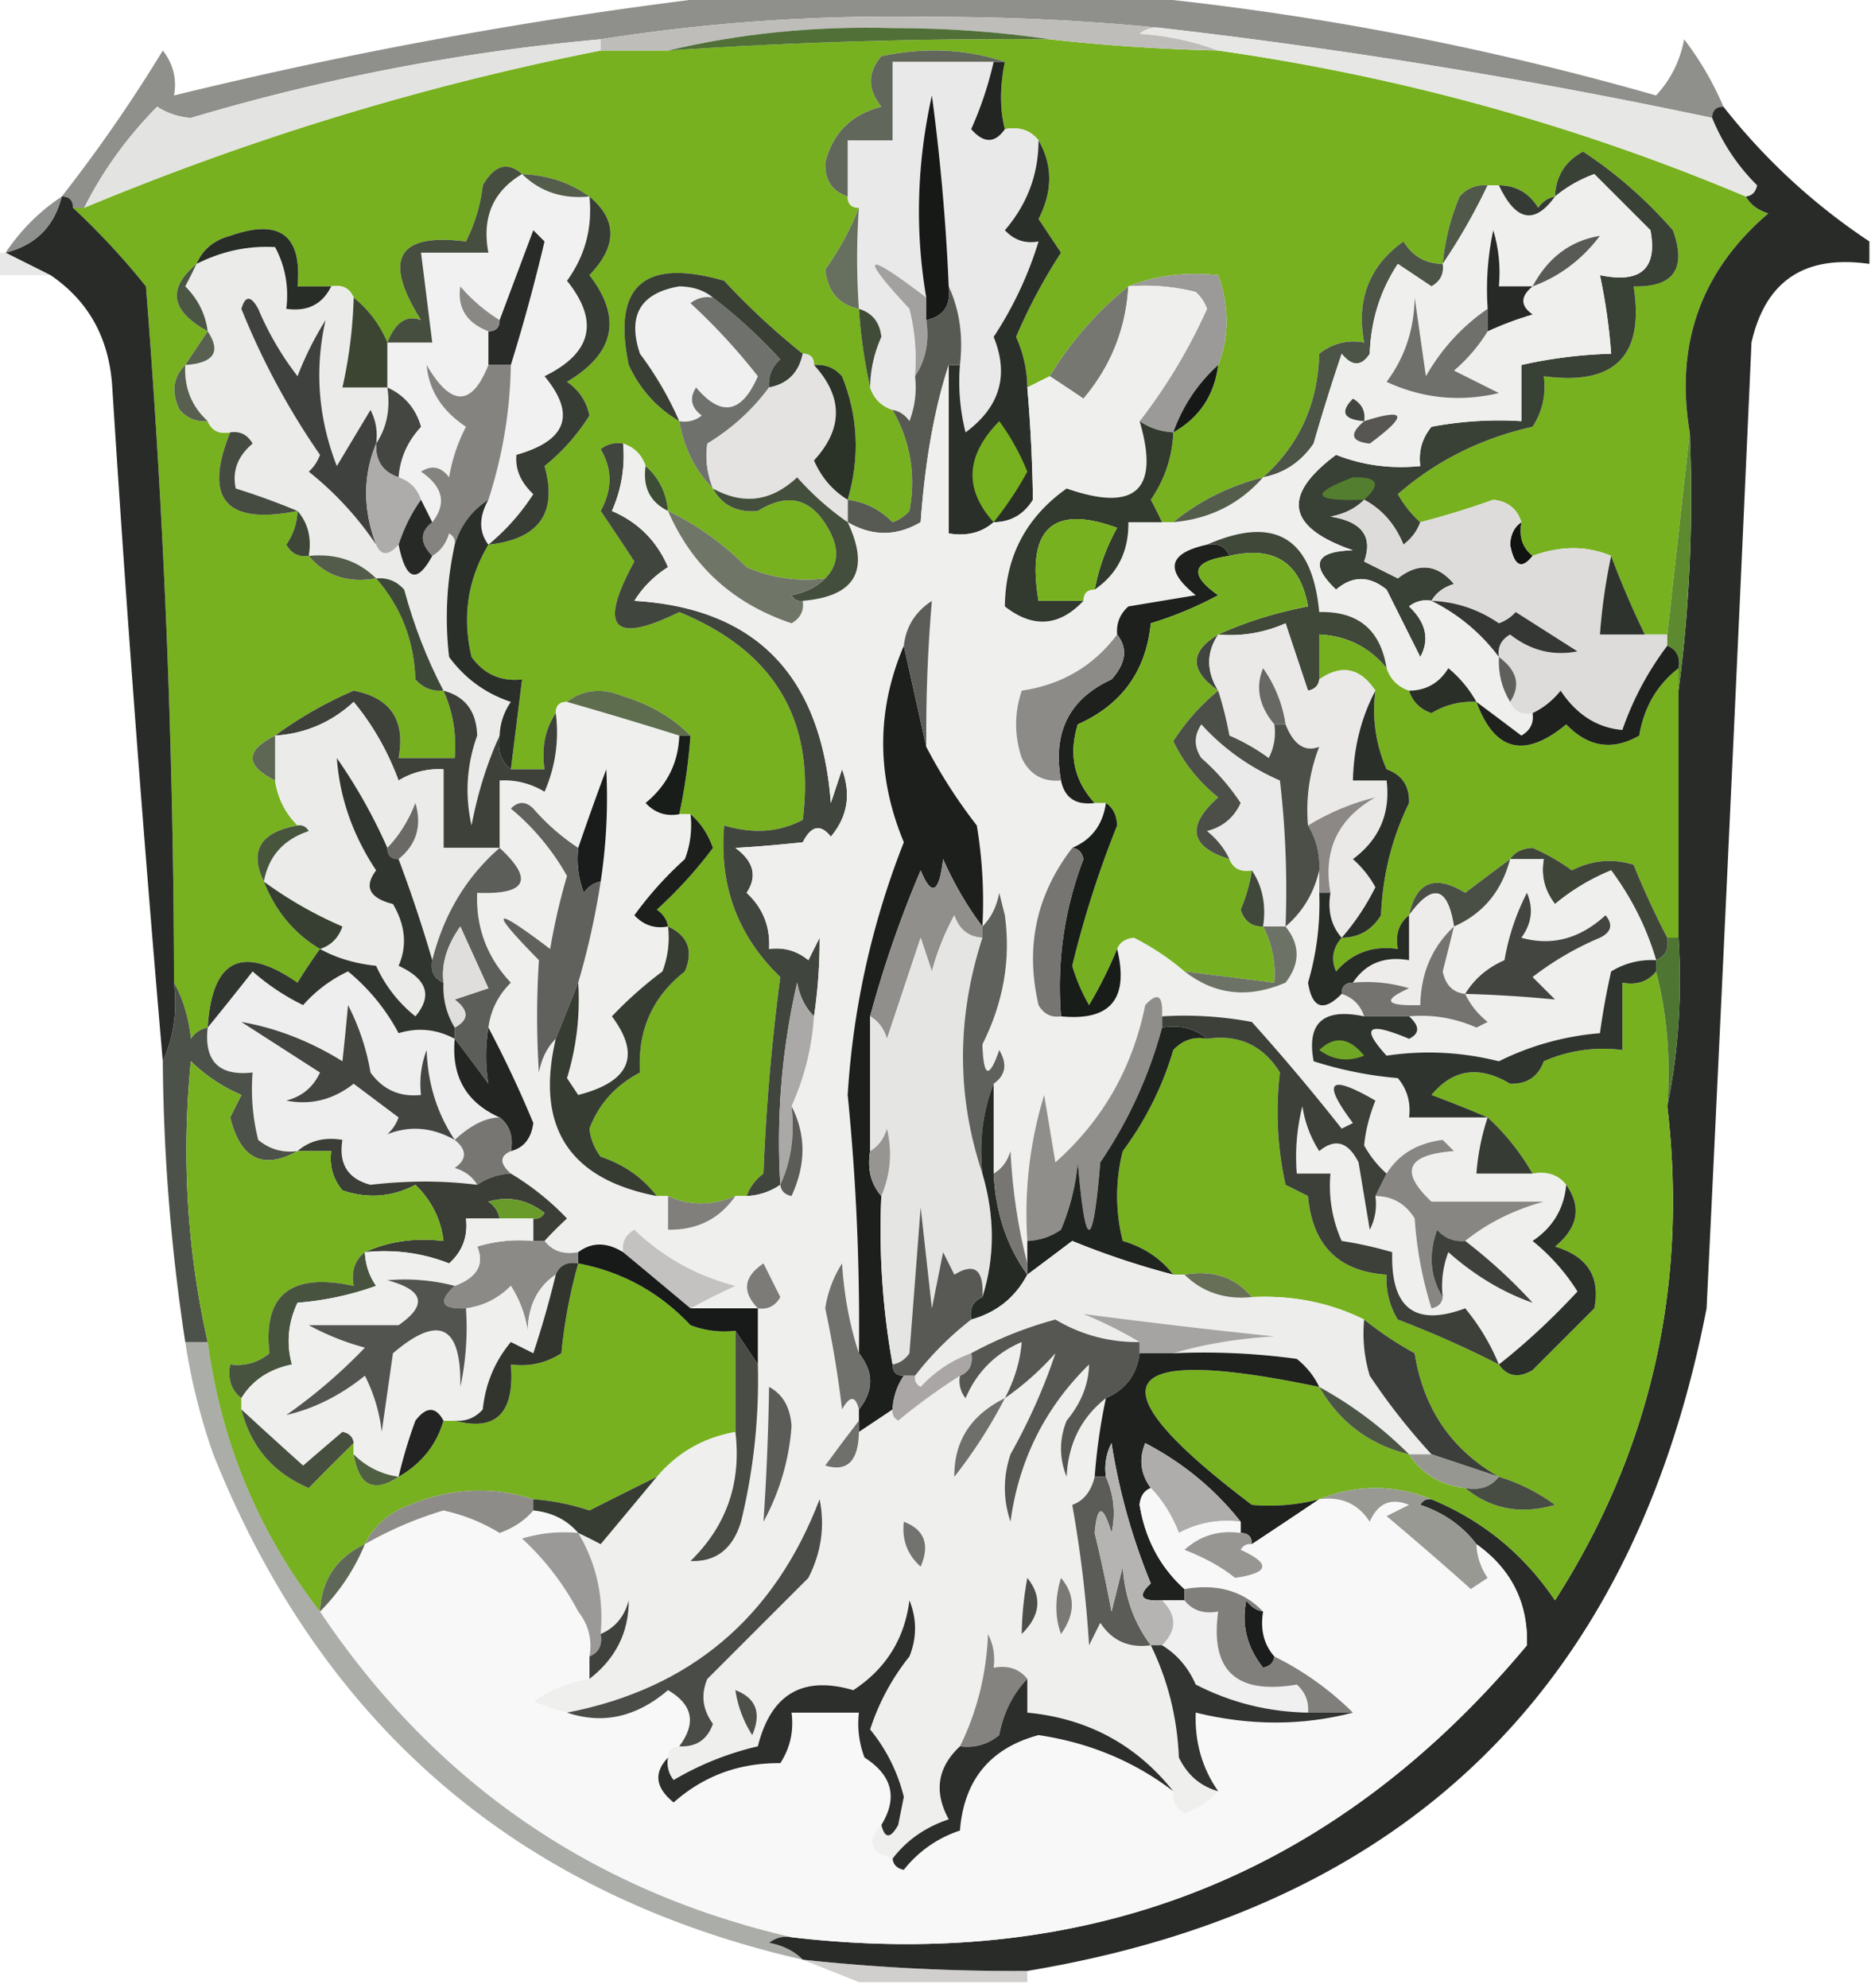<svg xmlns="http://www.w3.org/2000/svg" width="167" height="177" style="shape-rendering:geometricPrecision;text-rendering:geometricPrecision;image-rendering:optimizeQuality;fill-rule:evenodd;clip-rule:evenodd"><path style="opacity:1" fill="#77b11f" d="M93.5 3.5c4.982.553 9.982.887 15 1 16.27 2.316 31.937 6.65 47 13 .418.722 1.084 1.222 2 1.5-5.986 5.12-8.319 11.62-7 19.5l-2 18h-2a80.095 80.095 0 0 1-3-7c-2.162-.917-4.495-.917-7 0-.904-.709-1.237-1.709-1-3-.366-1.195-1.199-1.861-2.5-2a72.503 72.503 0 0 1-6.5 2c-.767-.672-1.434-1.505-2-2.5 3.412-2.973 7.412-4.973 12-6 .88-1.356 1.214-2.856 1-4.5 6.314.859 8.981-1.808 8-8 3.571.092 4.738-1.574 3.5-5-2.408-2.748-5.074-5.082-8-7-1.595.856-2.428 2.19-2.5 4-.617.11-1.117.444-1.5 1-.816-1.323-1.983-1.99-3.5-2h-1c-.996-.086-1.829.248-2.5 1a20.088 20.088 0 0 0-1.5 6c-1.517-.01-2.684-.677-3.5-2-3.045 2.175-4.211 5.175-3.5 9-1.478-.262-2.811.071-4 1-.113 4.454-1.78 8.12-5 11-3.045.78-5.711 2.113-8 4h-1a44.147 44.147 0 0 0-1-2c1.247-1.823 1.914-3.823 2-6 2.322-1.302 3.655-3.302 4-6 .997-2.505.997-5.172 0-8-2.885-.306-5.552.027-8 1a30.574 30.574 0 0 0-7 8l-2 1c-.02-1.56-.352-3.06-1-4.5a48.884 48.884 0 0 1 4-7.5l-2-3c1.266-2.472 1.266-4.806 0-7-.709-.904-1.709-1.237-3-1-.454-1.759-.454-3.759 0-6-3.476-1.143-7.142-1.31-11-.5-1.247 1.458-1.247 2.958 0 4.5-2.69.69-4.357 2.357-5 5-.047 1.538.62 2.538 2 3 0 .667.333 1 1 1a25.196 25.196 0 0 1-3 5.5c.207 1.95 1.207 3.116 3 3.5.156 2.366.49 4.699 1 7 .333 1 1 1.667 2 2 1.597 2.819 2.097 5.819 1.5 9-.414.457-.914.79-1.5 1-1.122-1.13-2.456-1.797-4-2 1.104-3.767.937-7.433-.5-11-.67-.752-1.504-1.086-2.5-1 0-.667-.333-1-1-1a63.67 63.67 0 0 1-7-6.5c-7.147-2.05-9.98.45-8.5 7.5.996 2.16 2.496 3.827 4.5 5 .412 2.387 1.412 4.387 3 6 .812 1.493 2.145 2.16 4 2 2.797-1.748 4.964-1.081 6.5 2 .765 1.566.598 2.9-.5 4a13.117 13.117 0 0 1-7-1c-2.092-2.105-4.425-3.772-7-5-.16-1.653-.826-2.986-2-4-.333-1-1-1.667-2-2a2.428 2.428 0 0 0-2 .5c1.048 1.756 1.048 3.59 0 5.5a283.046 283.046 0 0 1 3 4.5c-3.247 5.917-1.914 7.417 4 4.5 8.477 3.47 12.143 9.636 11 18.5-2.092 1.113-4.425 1.28-7 .5-.465 5.342 1.202 9.842 5 13.5a189.81 189.81 0 0 0-1.5 17.5c-.717.544-1.217 1.211-1.5 2h-1c-2.111.88-4.111.88-6 0h-1c-1.249-1.636-2.916-2.803-5-3.5a4.94 4.94 0 0 1-1-2.5c.822-2.187 2.322-3.853 4.5-5-.22-3.748 1.113-6.748 4-9 .773-1.852.273-3.186-1.5-4-.11-.617-.444-1.117-1-1.5a38.9 38.9 0 0 0 5-5.5c-.442-1.239-1.11-2.239-2-3h-1a51.639 51.639 0 0 0 1-7c-1.62-1.617-3.62-2.784-6-3.5-1.887-.78-3.554-.613-5 .5-.667 0-1 .333-1 1-.951 1.419-1.285 3.085-1 5h-3l1-8c-1.89.203-3.39-.463-4.5-2-.847-3.572-.347-6.906 1.5-10 4.513-.49 6.18-2.824 5-7a18.1 18.1 0 0 0 4-4.5c-.26-1.261-.926-2.261-2-3 4.261-2.532 4.928-5.698 2-9.5 2.488-2.593 2.488-4.927 0-7-1.714-1.238-3.714-1.905-6-2-1.293-1.145-2.46-.812-3.5 1a14.73 14.73 0 0 1-1.5 5c-6.099-.773-7.432 1.56-4 7-1.28-.484-2.28.183-3 2a9.818 9.818 0 0 0-3-4c-.342-.838-1.008-1.172-2-1h-3c.417-4.569-1.583-6.069-6-4.5-1.442.377-2.442 1.21-3 2.5-2.632 2.199-2.299 4.199 1 6l-2 3c-1.098 1.1-1.265 2.434-.5 4 .67.752 1.504 1.086 2.5 1 .342.838 1.008 1.172 2 1-2.398 5.94-.398 8.274 6 7a5.576 5.576 0 0 1-1 3c.457.797 1.124 1.13 2 1 1.49 1.78 3.49 2.447 6 2 2.216 2.536 3.383 5.536 3.5 9 .67.752 1.504 1.086 2.5 1 .841 1.88 1.175 3.88 1 6h-5c.627-3.364-.706-5.364-4-6a35.813 35.813 0 0 0-7 4c-2.667 1.333-2.667 2.667 0 4 .233 1.562.9 2.895 2 4-3.321.598-4.321 2.265-3 5 1.04 2.635 2.706 4.635 5 6a44.293 44.293 0 0 0-2 3c-4.953-3.421-7.62-2.088-8 4-.617.11-1.117.444-1.5 1-.198-1.882-.698-3.548-1.5-5a810.77 810.77 0 0 0-2.5-62 65.645 65.645 0 0 0-6.5-7h1c14.974-6.238 30.307-10.904 46-14h6a452.534 452.534 0 0 1 34-1z"/><path style="opacity:.769" fill="#6d6d69" d="M65.5-.5h34c16.148 1.472 32.148 4.472 48 9 1.306-1.412 2.14-3.079 2.5-5a27.57 27.57 0 0 1 3.5 6c-.667 0-1 .333-1 1a525.28 525.28 0 0 0-49-8c-6.658-.666-13.492-1-20.5-1-10.047-.189-19.88.478-29.5 2a185.797 185.797 0 0 0-36.5 7 6.288 6.288 0 0 1-3-1c-2.676 2.706-4.842 5.706-6.5 9h-1c0-.667-.333-1-1-1a134.358 134.358 0 0 0 9-13c.929 1.189 1.262 2.522 1 4a409.727 409.727 0 0 1 50-9z"/><path style="opacity:1" fill="#bebdba" d="M103.5 2.5a2.427 2.427 0 0 0-2 .5c2.536.186 4.869.686 7 1.5a170.686 170.686 0 0 1-15-1c-4.488-.666-9.154-1-14-1-6.904-.192-13.57.475-20 2h-6v-1c9.62-1.522 19.453-2.189 29.5-2 7.008 0 13.842.334 20.5 1z"/><path style="opacity:1" fill="#507037" d="M93.5 3.5c-11.35-.093-22.683.24-34 1 6.43-1.525 13.096-2.192 20-2 4.846 0 9.512.334 14 1z"/><path style="opacity:1" fill="#e3e3e1" d="M53.5 3.5v1c-15.693 3.096-31.026 7.762-46 14 1.658-3.294 3.824-6.294 6.5-9a6.288 6.288 0 0 0 3 1 185.797 185.797 0 0 1 36.5-7z"/><path style="opacity:1" fill="#eae9e9" d="M88.5 5.5a31.697 31.697 0 0 1-2 6c1.114 1.276 2.114 1.276 3 0 1.291-.237 2.291.096 3 1-.007 3.018-1.007 5.684-3 8 .825.886 1.825 1.219 3 1a32.878 32.878 0 0 1-4 8.5c1.389 3.411.555 6.245-2.5 8.5a18.436 18.436 0 0 1-.5-6c.302-2.56-.032-4.893-1-7a188.222 188.222 0 0 0-1.5-17c-1.348 6.077-1.514 12.077-.5 18-5.543-4.226-6.043-3.893-1.5 1 .496 1.973.662 3.973.5 6a8.434 8.434 0 0 1-.5 4c-.383-.556-.883-.89-1.5-1-1-.333-1.667-1-2-2 .02-1.56.352-3.06 1-4.5-.139-1.301-.805-2.134-2-2.5a64.064 64.064 0 0 1 0-9c-.667 0-1-.333-1-1v-5h4v-7h9z"/><path style="opacity:1" fill="#e7e7e5" d="M103.5 2.5a525.28 525.28 0 0 1 49 8 17.9 17.9 0 0 0 4 6c-.124.607-.457.94-1 1-15.063-6.35-30.73-10.684-47-13-2.131-.814-4.464-1.314-7-1.5a2.427 2.427 0 0 1 2-.5z"/><path style="opacity:1" fill="#232522" d="M88.5 5.5h1c-.454 2.241-.454 4.241 0 6-.886 1.276-1.886 1.276-3 0a31.697 31.697 0 0 0 2-6z"/><path style="opacity:1" fill="#61675a" d="M89.5 5.5h-10v7h-4v5c-1.38-.462-2.047-1.462-2-3 .643-2.643 2.31-4.31 5-5-1.247-1.542-1.247-3.042 0-4.5 3.858-.81 7.524-.643 11 .5z"/><path style="opacity:.994" fill="#292b29" d="M153.5 9.5a55.592 55.592 0 0 0 13 12v2c-5.76-.827-9.26 1.506-10.5 7-1.278 28.67-2.611 57.336-4 86-6.545 33.712-26.712 53.379-60.5 59-6.69.046-13.357-.288-20-1-.763-.768-1.763-1.268-3-1.5a2.429 2.429 0 0 1 2-.5c26.618 3.099 48.451-5.568 65.5-26 .109-3.782-1.391-6.782-4.5-9-1.249-1.636-2.916-2.803-5-3.5.228-.399.562-.565 1-.5 4.549 1.879 8.216 4.879 11 9 8.539-13.344 11.872-28.011 10-44 .987-4.805 1.321-9.805 1-15v-22c.992-7.482 1.325-15.148 1-23-1.319-7.88 1.014-14.38 7-19.5-.916-.278-1.582-.778-2-1.5.543-.06.876-.393 1-1a17.9 17.9 0 0 1-4-6c0-.667.333-1 1-1z"/><path style="opacity:1" fill="#f2f1f1" d="M46.5 15.5c1.602 1.574 3.602 2.24 6 2 .278 2.79-.39 5.29-2 7.5 2.892 3.601 2.225 6.434-2 8.5 2.82 3.401 1.986 5.735-2.5 7-.127 1.277.373 2.443 1.5 3.5a19.354 19.354 0 0 1-4 4.5c-.854-1.132-.854-2.465 0-4a40.84 40.84 0 0 0 2-12 163.678 163.678 0 0 0 3-11l-1-1c-1.007 2.69-2.007 5.356-3 8a14.692 14.692 0 0 1-3.5-3c-.28 1.912.554 3.246 2.5 4v3c-1.49 3.73-3.323 3.73-5.5 0 .195 2.245 1.362 4.078 3.5 5.5a15.276 15.276 0 0 0-1.5 4.5c-.718-.95-1.55-1.117-2.5-.5 1.966 1.347 2.3 2.847 1 4.5l-1-2c-.333-1-1-1.667-2-2 .126-1.7.793-3.2 2-4.5-.478-1.642-1.478-2.81-3-3.5v-4h4l-1-8h6c-.592-3.13.408-5.464 3-7z"/><path style="opacity:1" fill="#545c4c" d="M46.5 15.5c2.286.095 4.286.762 6 2-2.398.24-4.398-.426-6-2z"/><path style="opacity:1" fill="#171917" d="M84.5 25.5c.215 1.679-.452 2.679-2 3v-2c-1.014-5.923-.848-11.923.5-18a188.222 188.222 0 0 1 1.5 17z"/><path style="opacity:.995" fill="#292b29" d="M5.5 17.5c.667 0 1 .333 1 1a65.645 65.645 0 0 1 6.5 7 810.77 810.77 0 0 1 2.5 62c.302 2.56-.032 4.893-1 7a2624.741 2624.741 0 0 1-4.5-60c-.261-4.356-2.095-7.69-5.5-10l-4-2c2.667-.667 4.333-2.333 5-5z"/><path style="opacity:1" fill="#505949" d="M132.5 16.5a53.355 53.355 0 0 1-4 7 20.088 20.088 0 0 1 1.5-6c.671-.752 1.504-1.086 2.5-1z"/><path style="opacity:.788" fill="#70736e" d="M5.5 17.5c-.667 2.667-2.333 4.333-5 5 1.333-2 3-3.667 5-5z"/><path style="opacity:1" fill="#ebebea" d="M29.5 25.5c.992-.172 1.658.162 2 1a41.58 41.58 0 0 1-1 8h4c.285 1.915-.049 3.581-1 5a4.932 4.932 0 0 0-.5-3l-3 5c-1.663-4.283-1.996-8.617-1-13a29.112 29.112 0 0 0-2.5 5 26.86 26.86 0 0 1-3.5-6c-.654-1.196-1.154-1.196-1.5 0a65.947 65.947 0 0 0 7 13 3.646 3.646 0 0 1-1 1.5 28.865 28.865 0 0 1 6 6.5c.438 1.006 1.104 1.006 2 0 .64 3.182 1.64 3.516 3 1 .722-.417 1.222-1.084 1.5-2 .399.228.565.562.5 1a30.348 30.348 0 0 0-.5 10c1.42 1.922 3.253 3.255 5.5 4a5.576 5.576 0 0 0-1 3c-1.12 2.454-1.954 5.12-2.5 8-.607-2.702-.44-5.368.5-8-.061-2.153-1.061-3.486-3-4a43.904 43.904 0 0 1-3.5-9c-.67-.752-1.504-1.086-2.5-1-1.602-1.574-3.602-2.24-6-2 .268-1.599-.066-2.932-1-4a61.295 61.295 0 0 0-5.5-2c-.333-1.547.167-2.88 1.5-4-.457-.797-1.124-1.13-2-1-.992.172-1.658-.162-2-1-1.442-1.32-2.108-2.986-2-5 2.551-.168 3.218-1.168 2-3-.203-1.544-.87-2.878-2-4 .363-.683.696-1.35 1-2 2.245-1.135 4.578-1.635 7-1.5.906 1.7 1.24 3.533 1 5.5 1.88.27 3.213-.396 4-2z"/><path style="opacity:1" fill="#292d28" d="M29.5 25.5c-.787 1.604-2.12 2.27-4 2 .24-1.967-.094-3.8-1-5.5-2.422-.135-4.755.365-7 1.5.558-1.29 1.558-2.123 3-2.5 4.417-1.569 6.417-.069 6 4.5h3z"/><path style="opacity:.243" fill="#a6a3a1" d="M-.5 22.5h1l4 2h-5v-2z"/><path style="opacity:1" fill="#4b5544" d="M17.5 23.5c-.304.65-.637 1.317-1 2 1.13 1.122 1.797 2.456 2 4-3.299-1.801-3.632-3.801-1-6z"/><path style="opacity:1" fill="#464e3f" d="M46.5 15.5c-2.592 1.536-3.592 3.87-3 7h-6l1 8h-4c.72-1.817 1.72-2.484 3-2-3.432-5.44-2.099-7.773 4-7a14.73 14.73 0 0 0 1.5-5c1.04-1.812 2.207-2.145 3.5-1z"/><path style="opacity:1" fill="#676f5f" d="M76.5 18.5a64.064 64.064 0 0 0 0 9c-1.793-.384-2.793-1.55-3-3.5a25.196 25.196 0 0 0 3-5.5z"/><path style="opacity:1" fill="#394036" d="M126.5 46.5c-.283.79-.783 1.456-1.5 2-.74-1.819-1.907-3.152-3.5-4-.763.768-1.763 1.268-3 1.5 2.799.44 3.799 1.772 3 4l3 1.5c1.843-1.439 3.51-1.272 5 .5-.916.278-1.582.778-2 1.5a2.427 2.427 0 0 0-2 .5c1.514 1.439 1.847 2.939 1 4.5l-3-6c-1.542-1.247-3.042-1.247-4.5 0-2.349-2.244-1.849-3.41 1.5-3.5-5.882-2.033-6.382-4.867-1.5-8.5 2.381.935 4.881 1.268 7.5 1-.17-1.322.163-2.489 1-3.5a32.438 32.438 0 0 1 8-.5v-5a41.58 41.58 0 0 1 8-1 51.56 51.56 0 0 0-1-7c3.638.763 5.138-.57 4.5-4l-5-5a11.81 11.81 0 0 0-3.5 2c.072-1.81.905-3.144 2.5-4 2.926 1.918 5.592 4.252 8 7 1.238 3.426.071 5.092-3.5 5 .981 6.192-1.686 8.859-8 8 .214 1.644-.12 3.144-1 4.5-4.588 1.027-8.588 3.027-12 6 .566.995 1.233 1.828 2 2.5z"/><path style="opacity:1" fill="#282b28" d="M45.5 32.5h-2v-3c.667 0 1-.333 1-1 .993-2.644 1.993-5.31 3-8l1 1a163.678 163.678 0 0 1-3 11z"/><path style="opacity:1" fill="#a3a19f" d="M82.5 26.5v2c.284 1.915-.049 3.581-1 5a18.436 18.436 0 0 0-.5-6c-4.543-4.893-4.043-5.226 1.5-1z"/><path style="opacity:1" fill="#2b2f29" d="M92.5 12.5c1.266 2.194 1.266 4.528 0 7l2 3a48.884 48.884 0 0 0-4 7.5c.648 1.44.98 2.94 1 4.5.288 3.366.454 6.7.5 10-.816 1.323-1.983 1.99-3.5 2-1.068.934-2.401 1.268-4 1v-15h1a18.436 18.436 0 0 0 .5 6c3.055-2.255 3.889-5.089 2.5-8.5a32.878 32.878 0 0 0 4-8.5c-1.175.219-2.175-.114-3-1 1.993-2.316 2.993-4.982 3-8z"/><path style="opacity:1" fill="#8a8885" d="M44.5 28.5c0 .667-.333 1-1 1-1.946-.754-2.78-2.088-2.5-4a14.692 14.692 0 0 0 3.5 3z"/><path style="opacity:1" fill="#f1f0f0" d="M63.5 26.5a2.428 2.428 0 0 0-2 .5 55.098 55.098 0 0 1 6 6.5c-1.438 3.323-3.271 3.656-5.5 1-.617.95-.45 1.782.5 2.5a2.428 2.428 0 0 1-2 .5 30.112 30.112 0 0 0-3.5-6c-1.135-3.401.032-5.401 3.5-6 1.226.02 2.226.353 3 1z"/><path style="opacity:1" fill="#6f716c" d="M63.5 26.5a46.142 46.142 0 0 1 6 5.5c-.752.67-1.086 1.504-1 2.5-1.476 2-3.31 3.667-5.5 5-.195 1.32-.028 2.653.5 4-1.588-1.613-2.588-3.613-3-6a2.428 2.428 0 0 0 2-.5c-.95-.718-1.117-1.55-.5-2.5 2.229 2.656 4.062 2.323 5.5-1a55.098 55.098 0 0 0-6-6.5 2.428 2.428 0 0 1 2-.5z"/><path style="opacity:1" fill="#767771" d="M100.5 25.5c-.221 3.775-1.554 7.108-4 10a186.2 186.2 0 0 0-3-2 30.574 30.574 0 0 1 7-8z"/><path style="opacity:1" fill="#404c38" d="M76.5 27.5c1.195.366 1.861 1.199 2 2.5-.648 1.44-.98 2.94-1 4.5a46.334 46.334 0 0 1-1-7z"/><path style="opacity:1" fill="#3b4532" d="M31.5 26.5a9.818 9.818 0 0 1 3 4v4h-4a41.58 41.58 0 0 0 1-8z"/><path style="opacity:1" fill="#575a52" d="M84.5 25.5c.968 2.107 1.302 4.44 1 7h-1c-1.272 3.876-2.105 8.542-2.5 14-2.163 1.268-4.33 1.268-6.5 0v-2c1.544.203 2.878.87 4 2a3.646 3.646 0 0 0 1.5-1c.597-3.181.097-6.181-1.5-9 .617.11 1.117.444 1.5 1a8.434 8.434 0 0 0 .5-4c.951-1.419 1.284-3.085 1-5 1.548-.321 2.215-1.321 2-3z"/><path style="opacity:1" fill="#586051" d="M18.5 29.5c1.218 1.832.551 2.832-2 3l2-3z"/><path style="opacity:1" fill="#373c34" d="M52.5 17.5c2.488 2.073 2.488 4.407 0 7 2.928 3.802 2.261 6.968-2 9.5 1.074.739 1.74 1.739 2 3a18.1 18.1 0 0 1-4 4.5c1.18 4.176-.487 6.51-5 7a19.354 19.354 0 0 0 4-4.5c-1.127-1.057-1.627-2.223-1.5-3.5 4.486-1.265 5.32-3.599 2.5-7 4.225-2.066 4.892-4.899 2-8.5 1.61-2.21 2.278-4.71 2-7.5z"/><path style="opacity:1" fill="#4c5347" d="M128.5 23.5c.131.876-.202 1.543-1 2l-3-2c-1.571 2.382-2.404 5.049-2.5 8-.741 1.14-1.575 1.14-2.5 0a176.01 176.01 0 0 0-2.5 8c-1.129 1.641-2.629 2.641-4.5 3 3.22-2.88 4.887-6.546 5-11 1.189-.929 2.522-1.262 4-1-.711-3.825.455-6.825 3.5-9 .816 1.323 1.983 1.99 3.5 2z"/><path style="opacity:1" fill="#57604e" d="M16.5 32.5c-.108 2.014.558 3.68 2 5-.996.086-1.83-.248-2.5-1-.765-1.566-.598-2.9.5-4z"/><path style="opacity:1" fill="#84837f" d="M43.5 32.5h2a40.84 40.84 0 0 1-2 12c-1.478.947-2.478 2.28-3 4 .065-.438-.101-.772-.5-1-.278.916-.778 1.583-1.5 2-1.125-1.152-1.125-2.152 0-3 1.3-1.653.966-3.153-1-4.5.95-.617 1.782-.45 2.5.5a15.276 15.276 0 0 1 1.5-4.5c-2.138-1.422-3.305-3.255-3.5-5.5 2.177 3.73 4.01 3.73 5.5 0z"/><path style="opacity:1" fill="#393f35" d="M71.5 31.5c-.356 1.69-1.356 2.69-3 3-.086-.996.248-1.83 1-2.5a46.142 46.142 0 0 0-6-5.5c-.774-.647-1.774-.98-3-1-3.468.599-4.635 2.599-3.5 6a30.112 30.112 0 0 1 3.5 6c-2.004-1.173-3.504-2.84-4.5-5-1.48-7.05 1.353-9.55 8.5-7.5a63.67 63.67 0 0 0 7 6.5z"/><path style="opacity:1" fill="#9b9a98" d="M100.5 25.5c2.448-.973 5.115-1.306 8-1 .997 2.828.997 5.495 0 8-1.826 1.648-3.16 3.648-4 6a5.728 5.728 0 0 1-3-1 49.24 49.24 0 0 0 6-10 3.647 3.647 0 0 0-1-1.5 18.437 18.437 0 0 0-6-.5z"/><path style="opacity:1" fill="#e4e3e2" d="M71.5 31.5c.667 0 1 .333 1 1 2.601 2.837 2.601 5.67 0 8.5.663 1.519 1.663 2.685 3 3.5v2a25.15 25.15 0 0 1-4.5-4c-2.288 2.156-4.788 2.49-7.5 1-.528-1.347-.695-2.68-.5-4 2.19-1.333 4.024-3 5.5-5 1.644-.31 2.644-1.31 3-3z"/><path style="opacity:1" fill="#444642" d="M34.5 34.5c1.522.69 2.522 1.858 3 3.5-1.207 1.3-1.874 2.8-2 4.5-1.406-.473-2.073-1.473-2-3 .951-1.419 1.285-3.085 1-5z"/><path style="opacity:1" fill="#2b3328" d="M72.5 32.5c.996-.086 1.83.248 2.5 1 1.437 3.567 1.604 7.233.5 11-1.337-.815-2.337-1.981-3-3.5 2.601-2.83 2.601-5.663 0-8.5z"/><path style="opacity:1" fill="#3f413e" d="M33.5 39.5c-1.181 2.862-1.181 5.862 0 9a28.865 28.865 0 0 0-6-6.5c.457-.414.79-.914 1-1.5a65.947 65.947 0 0 1-7-13c.346-1.196.846-1.196 1.5 0a26.86 26.86 0 0 0 3.5 6 29.112 29.112 0 0 1 2.5-5c-.996 4.383-.663 8.717 1 13l3-5c.483.948.65 1.948.5 3z"/><path style="opacity:1" fill="#aeacaa" d="M33.5 39.5c-.073 1.527.594 2.527 2 3 1 .333 1.667 1 2 2-.845 1.172-1.511 2.505-2 4-.896 1.006-1.562 1.006-2 0-1.181-3.138-1.181-6.138 0-9z"/><path style="opacity:1" fill="#547e2f" d="M121.5 44.5c-4.6.155-4.933-.512-1-2 2.221-.061 2.554.605 1 2z"/><path style="opacity:1" fill="#464b41" d="M20.5 38.5c.876-.13 1.543.203 2 1-1.333 1.12-1.833 2.453-1.5 4a61.295 61.295 0 0 1 5.5 2c-6.398 1.274-8.398-1.06-6-7z"/><path style="opacity:1" fill="#40453d" d="M55.5 39.5a11.989 11.989 0 0 1-1 6c2.333 1 4 2.667 5 5a9.427 9.427 0 0 0-3 3c10.807.643 16.64 6.643 17.5 18l1-3c.82 2.228.487 4.228-1 6-.914-1.154-1.747-.987-2.5.5-2.261.24-4.261.406-6 .5 1.638 1.205 1.97 2.538 1 4 1.45 1.35 2.117 3.016 2 5 1.322-.17 2.489.163 3.5 1l1-2a45.312 45.312 0 0 1-.5 7c-.768-.763-1.268-1.763-1.5-3a63.144 63.144 0 0 0-1.5 18 5.727 5.727 0 0 1-3 1c.283-.789.783-1.456 1.5-2A189.81 189.81 0 0 1 69.5 87c-3.798-3.658-5.465-8.158-5-13.5 2.575.78 4.908.613 7-.5 1.143-8.864-2.523-15.03-11-18.5-5.914 2.917-7.247 1.417-4-4.5a283.046 283.046 0 0 0-3-4.5c1.048-1.91 1.048-3.744 0-5.5a2.428 2.428 0 0 1 2-.5z"/><path style="opacity:1" fill="#efefee" d="M127.5 53.5a16.636 16.636 0 0 1 6 5c-.067 1.459.266 2.792 1 4 .342.838 1.008 1.172 2 1 .131.876-.202 1.543-1 2a494.818 494.818 0 0 0-4-3 10.526 10.526 0 0 0-2.5-3c-.816 1.323-1.983 1.99-3.5 2-1-.333-1.667-1-2-2-.542-3.419-2.542-5.086-6-5-.629-6.645-3.962-8.645-10-6-3.46.76-3.793 2.26-1 4.5l-6 1c-.752.67-1.086 1.504-1 2.5-2.103 2.805-4.937 4.472-8.5 5-.667 2-.667 4 0 6 .71 1.473 1.876 2.14 3.5 2 .321 1.548 1.321 2.215 3 2h1c-.27 1.93-1.27 3.264-3 4-3.207 4.164-4.207 8.83-3 14 .457.797 1.124 1.13 2 1 4.408.438 6.075-1.562 5-6 .235-.597.735-.93 1.5-1a22.374 22.374 0 0 1 4.5 3c2.691 2.096 5.691 2.43 9 1 1.315-1.699 1.315-3.365 0-5 1.528-1.302 2.528-2.969 3-5v2a24.838 24.838 0 0 1-1 8c.376 2.303 1.376 2.637 3 1 1 .333 1.667 1 2 2-3.638-.763-5.138.57-4.5 4a33.995 33.995 0 0 0 7.5 1.5c.837 1.011 1.17 2.178 1 3.5h7a20.69 20.69 0 0 0-1 5h5c1.291-.237 2.291.096 3 1-.203 2.138-1.203 3.805-3 5a18.118 18.118 0 0 1 4 4.5c-2.252 2.43-4.585 4.597-7 6.5a19.221 19.221 0 0 0-3-5c-4.473 1.661-6.639-.005-6.5-5a35.193 35.193 0 0 0-4.5-1 11.988 11.988 0 0 1-1-6h-3a18.453 18.453 0 0 1 .5-6 10.258 10.258 0 0 0 1.5 4c1.406-1.168 2.572-.835 3.5 1l1 6a4.934 4.934 0 0 0 .5-3c1.517.011 2.684.677 3.5 2a34.251 34.251 0 0 0 1.5 8c.607-.124.94-.457 1-1a8.43 8.43 0 0 1 .5-4c2.354 2.08 4.854 3.58 7.5 4.5a46.081 46.081 0 0 0-6-5.5c1.975-1.59 4.308-2.757 7-3.5h-10c-2.878-2.694-2.212-4.194 2-4.5l-1-1c-2.259.284-3.926 1.284-5 3-.767-.672-1.434-1.505-2-2.5.116-1.268.449-2.602 1-4-4.13-2.392-4.797-1.725-2 2l-1 .5a193.942 193.942 0 0 0-8-9.5 32.438 32.438 0 0 0-8-.5c.107-1.879-.393-2.212-1.5-1-1.133 5.605-3.8 10.272-8 14l-1-6a36.132 36.132 0 0 0-1.5 13v2c-.821-3.141-1.321-6.475-1.5-10-.278.916-.778 1.582-1.5 2v-8c1.073-.75 1.24-1.75.5-3-.906 2.62-1.406 2.454-1.5-.5 1.878-3.745 2.544-7.578 2-11.5l-.5-2c-.232 1.237-.732 2.237-1.5 3a40.936 40.936 0 0 0-.5-9 46.061 46.061 0 0 1-4.5-7c-.033-4.42.133-8.754.5-13-1.481.97-2.315 2.304-2.5 4-2.45 5.757-2.45 11.59 0 17.5a73.471 73.471 0 0 0-5 22.5 205.252 205.252 0 0 1 1 23c-.817-2.469-1.317-5.135-1.5-8a10.255 10.255 0 0 0-1.5 4 98.1 98.1 0 0 1 1.5 9c.69-1.238 1.19-1.238 1.5 0v1c-.98 1.265-1.98 2.599-3 4 1.967.597 2.967-.403 3-3l3-2c-.065.438.101.772.5 1a54.666 54.666 0 0 1 5.5-4 2.427 2.427 0 0 0 .5 2c1-2.333 2.667-4 5-5-.134 1.689-.634 3.356-1.5 5a25.154 25.154 0 0 0 4.5-4c-.979 2.975-2.312 5.975-4 9-.667 2-.667 4 0 6 .747-5.494 3.08-10.16 7-14-.044 1.779-.71 3.445-2 5-.667 1.667-.667 3.333 0 5 .139-2.945 1.306-5.279 3.5-7a51.648 51.648 0 0 0-1 7c-.324 1.312-.99 2.145-2 2.5a109.16 109.16 0 0 1 1.5 12.5l1-2c1.049 1.607 2.549 2.273 4.5 2 1.521 3.109 2.354 6.442 2.5 10 .759 1.563 1.926 2.563 3.5 3-.761.891-1.761 1.558-3 2-.798-.457-1.131-1.124-1-2-3.302-4.152-7.635-6.486-13-7v-3c-.709-.904-1.709-1.237-3-1a4.932 4.932 0 0 0-.5-3c-.147 3.588-.98 6.921-2.5 10-2.009 1.878-2.342 4.044-1 6.5-2.084.697-3.751 1.864-5 3.5-2.052-.553-2.385-1.553-1-3 .31 1.238.81 1.238 1.5 0l.5-2.5a15.125 15.125 0 0 0-3-6 20.43 20.43 0 0 1 3.5-6.5c.667-1.667.667-3.333 0-5-.434 3.435-2.1 6.101-5 8-4.506-1.318-7.34.348-8.5 5a26.551 26.551 0 0 0-7.5 3 2.427 2.427 0 0 1-.5-2c0-.667.333-1 1-1 1.495.085 2.495-.581 3-2-.928-1.268-1.095-2.601-.5-4l9-9c1.15-2.254 1.484-4.587 1-7-4.031 10.537-11.531 16.871-22.5 19-.864-.202-1.864-.536-3-1a11.637 11.637 0 0 1 5-2c2.342-1.817 3.509-4.15 3.5-7-.377 1.442-1.21 2.442-2.5 3 .29-3.285-.377-6.285-2-9 .65.304 1.316.637 2 1a1833.76 1833.76 0 0 0 5-6c1.84-2.169 4.174-3.502 7-4 .543 4.539-.79 8.373-4 11.5 2.268.09 3.768-1.077 4.5-3.5a53.035 53.035 0 0 0 1.5-14v-5h-6a71.015 71.015 0 0 1 4-2c-3.447-.889-6.447-2.556-9-5-.797.457-1.13 1.124-1 2-1.464-.905-2.798-.905-4 0-1.291.237-2.291-.096-3-1a31.12 31.12 0 0 1 2-2 23.722 23.722 0 0 0-5-4c-1.006-.896-1.006-1.562 0-2 1.15-.291 1.816-1.124 2-2.5a97.982 97.982 0 0 0-4-8.5c.203-1.544.87-2.878 2-4-2.123-2.245-3.123-4.912-3-8 4.41.177 5.077-1.157 2-4v-6a6.845 6.845 0 0 1 4 1 13.117 13.117 0 0 0 1-7c0-.667.333-1 1-1 3.306.944 6.639 1.944 10 3-.085 2.429-1.085 4.429-3 6 .825.886 1.825 1.219 3 1h1a8.434 8.434 0 0 1-.5 4 31.857 31.857 0 0 0-4.5 5c.825.886 1.825 1.219 3 1a8.434 8.434 0 0 1-.5 4 35.576 35.576 0 0 0-4.5 4c2.604 3.49 1.604 5.823-3 7l-1-1.5a23.739 23.739 0 0 0 1-8.5 68.634 68.634 0 0 0 2-9 49.59 49.59 0 0 0 .5-10 275.143 275.143 0 0 0-2.5 7 19.568 19.568 0 0 1-4-3.5c-.667-.667-1.333-.667-2 0a21.38 21.38 0 0 1 5 6 56.691 56.691 0 0 0-1.5 6.5c-5.174-3.915-5.507-3.582-1 1a77.671 77.671 0 0 0 0 10c.232-1.237.732-2.237 1.5-3-1.832 7.826 1.168 12.493 9 14h1v3c2.577.045 4.577-.955 6-3h1a5.727 5.727 0 0 0 3-1c.06.543.393.876 1 1 1.3-2.809 1.3-5.476 0-8a23.144 23.144 0 0 0 2-8c.351-2.37.518-4.703.5-7l-1 2c-1.011-.837-2.178-1.17-3.5-1 .117-1.984-.55-3.65-2-5 .97-1.462.638-2.795-1-4 1.739-.094 3.739-.26 6-.5.753-1.487 1.586-1.654 2.5-.5 1.487-1.772 1.82-3.772 1-6l-1 3c-.86-11.357-6.693-17.357-17.5-18a9.427 9.427 0 0 1 3-3c-1-2.333-2.667-4-5-5a11.989 11.989 0 0 0 1-6c1 .333 1.667 1 2 2-.27 1.88.396 3.213 2 4 2.132 4.919 5.799 8.252 11 10 .797-.457 1.13-1.124 1-2 4.688-.392 6.022-2.725 4-7 2.17 1.268 4.337 1.268 6.5 0 .395-5.458 1.228-10.124 2.5-14v15c1.599.268 2.932-.066 4-1 1.517-.01 2.684-.677 3.5-2a140.03 140.03 0 0 0-.5-10l2-1a186.2 186.2 0 0 1 3 2c2.446-2.892 3.779-6.225 4-10a18.437 18.437 0 0 1 6 .5c.457.414.791.914 1 1.5a49.24 49.24 0 0 1-6 10c1.813 6.136-.354 8.136-6.5 6-3.621 2.572-5.454 6.072-5.5 10.5 2.506 1.954 4.84 1.787 7-.5 0-.667.333-1 1-1 2.039-1.411 3.039-3.411 3-6h4c3.254-.294 5.921-1.627 8-4 1.871-.359 3.371-1.359 4.5-3a176.01 176.01 0 0 1 2.5-8c.925 1.14 1.759 1.14 2.5 0 .096-2.951.929-5.618 2.5-8l3 2c.798-.457 1.131-1.124 1-2a53.355 53.355 0 0 0 4-7h1c1.504 3.197 3.17 3.53 5 1a11.81 11.81 0 0 1 3.5-2l5 5c.638 3.43-.862 4.763-4.5 4a51.56 51.56 0 0 1 1 7 41.58 41.58 0 0 0-8 1v5a32.438 32.438 0 0 0-8 .5c-.837 1.011-1.17 2.178-1 3.5-2.619.268-5.119-.065-7.5-1-4.882 3.633-4.382 6.467 1.5 8.5-3.349.09-3.849 1.256-1.5 3.5 1.458-1.247 2.958-1.247 4.5 0l3 6c.847-1.561.514-3.061-1-4.5a2.427 2.427 0 0 1 2-.5z"/><path style="opacity:1" fill="#3d4c35" d="M57.5 41.5c1.174 1.014 1.84 2.347 2 4-1.604-.787-2.27-2.12-2-4z"/><path style="opacity:1" fill="#575653" d="M121.5 37.5c3.764-1.2 3.93-.532.5 2-1.684-.183-1.85-.85-.5-2z"/><path style="opacity:1" fill="#77b11f" d="M88.5 46.5c-2.664-2.949-2.498-5.949.5-9a20.492 20.492 0 0 1 2.5 4.5 30.85 30.85 0 0 1-3 4.5z"/><path style="opacity:1" fill="#424640" d="M121.5 37.5c-1.837-.14-2.17-.806-1-2 .798.457 1.131 1.124 1 2z"/><path style="opacity:1" fill="#151816" d="M108.5 32.5c-.345 2.698-1.678 4.698-4 6 .84-2.352 2.174-4.352 4-6z"/><path style="opacity:1" fill="#6f6f6c" d="M132.5 27.5v2a14.696 14.696 0 0 1-3 3.5l4 2c-3.464.817-6.798.483-10-1 1.621-2.166 2.455-4.666 2.5-7.5l1 7c1.409-2.454 3.242-4.454 5.5-6z"/><path style="opacity:1" fill="#272927" d="M136.5 25.5c-1.098.897-1.098 1.73 0 2.5-1.401.41-2.734.91-4 1.5v-2c-.163-2.357.003-4.69.5-7 .494 1.634.66 3.3.5 5h3z"/><path style="opacity:1" fill="#585a55" d="M136.5 25.5c1.379-2.573 3.379-4.073 6-4.5-1.614 2.127-3.614 3.627-6 4.5z"/><path style="opacity:1" fill="#353a34" d="M133.5 16.5c1.517.01 2.684.677 3.5 2 .383-.556.883-.89 1.5-1-1.83 2.53-3.496 2.197-5-1z"/><path style="opacity:1" fill="#545d4c" d="M112.5 42.5c-2.079 2.373-4.746 3.706-8 4 2.289-1.887 4.955-3.22 8-4z"/><path style="opacity:1" fill="#444e3c" d="M75.5 46.5c2.022 4.275.688 6.608-4 7-.438.065-.772-.101-1-.5 1.237-.232 2.237-.732 3-1.5 1.098-1.1 1.265-2.434.5-4-1.536-3.081-3.703-3.748-6.5-2-1.855.16-3.188-.507-4-2 2.712 1.49 5.212 1.156 7.5-1a25.15 25.15 0 0 0 4.5 4z"/><path style="opacity:1" fill="#32392e" d="M101.5 37.5c.891.61 1.891.943 3 1-.086 2.177-.753 4.177-2 6 .363.684.696 1.35 1 2h-3c.039 2.589-.961 4.589-3 6a18.166 18.166 0 0 1 2-5.5c-5.755-2.092-8.088.075-7 6.5h4c-2.16 2.287-4.494 2.454-7 .5.046-4.428 1.879-7.928 5.5-10.5 6.146 2.136 8.313.136 6.5-6z"/><path style="opacity:1" fill="#77b11f" d="M97.5 52.5c-.667 0-1 .333-1 1h-4c-1.088-6.425 1.245-8.592 7-6.5a18.166 18.166 0 0 0-2 5.5z"/><path style="opacity:1" fill="#101311" d="M135.5 46.5c-.237 1.291.096 2.291 1 3-.972 1.251-1.639.918-2-1 .043-.916.376-1.583 1-2z"/><path style="opacity:1" fill="#3d4638" d="M26.5 45.5c.934 1.068 1.268 2.401 1 4-.876.13-1.543-.203-2-1a5.576 5.576 0 0 0 1-3z"/><path style="opacity:1" fill="#262926" d="m37.5 44.5 1 2c-1.125.848-1.125 1.848 0 3-1.36 2.516-2.36 2.182-3-1 .489-1.495 1.155-2.828 2-4z"/><path style="opacity:1" fill="#2a2f29" d="M43.5 44.5c-.854 1.535-.854 2.868 0 4-1.847 3.094-2.347 6.428-1.5 10 1.11 1.537 2.61 2.203 4.5 2l-1 8c-.904-.709-1.237-1.709-1-3a5.576 5.576 0 0 1 1-3c-2.247-.745-4.08-2.078-5.5-4-.388-3.35-.22-6.682.5-10 .522-1.72 1.522-3.053 3-4z"/><path style="opacity:1" fill="#dddcdb" d="M121.5 44.5c1.593.848 2.76 2.181 3.5 4 .717-.544 1.217-1.21 1.5-2a72.503 72.503 0 0 0 6.5-2c1.301.139 2.134.805 2.5 2-.624.417-.957 1.084-1 2 .361 1.918 1.028 2.251 2 1 2.505-.917 4.838-.917 7 0a51.56 51.56 0 0 0-1 7h6v1a27.001 27.001 0 0 0-4 7.5c-2.245-.195-4.078-1.362-5.5-3.5-.708.88-1.542 1.547-2.5 2-.992.172-1.658-.162-2-1 .971-1.462.638-2.795-1-4-.131-.876.202-1.543 1-2 1.831 1.43 3.831 1.93 6 1.5l-5.5-3.5c-.414.457-.914.79-1.5 1-1.823-1.247-3.823-1.914-6-2 .418-.722 1.084-1.222 2-1.5-1.49-1.772-3.157-1.939-5-.5l-3-1.5c.799-2.228-.201-3.56-3-4 1.237-.232 2.237-.732 3-1.5z"/><path style="opacity:1" fill="#535b4b" d="M27.5 49.5c2.398-.24 4.398.426 6 2-2.51.447-4.51-.22-6-2z"/><path style="opacity:1" fill="#707667" d="M59.5 45.5c2.575 1.228 4.908 2.895 7 5a13.117 13.117 0 0 0 7 1c-.763.768-1.763 1.268-3 1.5.228.399.562.565 1 .5.13.876-.203 1.543-1 2-5.201-1.748-8.868-5.081-11-10z"/><path style="opacity:1" fill="#2f332d" d="M143.5 49.5a80.095 80.095 0 0 0 3 7h-4a51.56 51.56 0 0 1 1-7z"/><path style="opacity:1" fill="#1d201d" d="M107.5 48.5c.992-.172 1.658.162 2 1-3.326.467-3.659 1.634-1 3.5a32.455 32.455 0 0 1-6 2.5c-.42 4.254-2.586 7.254-6.5 9-.833 2.671-.333 5.004 1.5 7-1.679.215-2.679-.452-3-2-.773-4.275.727-7.275 4.5-9 1.298-1.446 1.465-2.779.5-4-.086-.996.248-1.83 1-2.5l6-1c-2.793-2.24-2.46-3.74 1-4.5z"/><path style="opacity:1" fill="#40483a" d="M107.5 48.5c6.038-2.645 9.371-.645 10 6 3.458-.086 5.458 1.581 6 5-1.553-1.885-3.553-2.885-6-3v4c-.06.543-.393.876-1 1l-2-6a11.99 11.99 0 0 1-6 1c2.454-1.12 5.121-1.954 8-2.5-.684-3.922-3.018-5.422-7-4.5-.342-.838-1.008-1.172-2-1z"/><path style="opacity:1" fill="#76b020" d="M109.5 49.5c3.982-.922 6.316.578 7 4.5-2.879.546-5.546 1.38-8 2.5-2.548 1.538-2.548 3.204 0 5a19.347 19.347 0 0 0-4 4.5c.939 1.944 2.273 3.61 4 5-2.862 2.558-2.529 4.39 1 5.5.342.838 1.008 1.172 2 1a14.102 14.102 0 0 1-1 3.5c.336 1.03 1.003 1.53 2 1.5.801 1.542 1.134 3.209 1 5l-8-1a22.374 22.374 0 0 0-4.5-3c-.765.07-1.265.403-1.5 1a39.419 39.419 0 0 1-2.5 5 16.228 16.228 0 0 1-1.5-3.5 90.944 90.944 0 0 1 4-12.5c-.043-.916-.376-1.583-1-2h-1c-1.833-1.996-2.333-4.329-1.5-7 3.914-1.746 6.08-4.746 6.5-9a32.455 32.455 0 0 0 6-2.5c-2.659-1.866-2.326-3.033 1-3.5z"/><path style="opacity:1" fill="#353734" d="M127.5 53.5c2.177.086 4.177.753 6 2a3.646 3.646 0 0 0 1.5-1l5.5 3.5c-2.169.43-4.169-.07-6-1.5-.798.457-1.131 1.124-1 2a16.636 16.636 0 0 0-6-5z"/><path style="opacity:1" fill="#5d8a2f" d="M150.5 38.5c.325 7.852-.008 15.518-1 23v-2c.172-.992-.162-1.658-1-2v-1l2-18z"/><path style="opacity:1" fill="#3e4838" d="M33.5 51.5c.996-.086 1.83.248 2.5 1 .86 3.19 2.026 6.19 3.5 9-.996.086-1.83-.248-2.5-1-.117-3.464-1.284-6.464-3.5-9z"/><path style="opacity:1" fill="#1d1f1d" d="m80.5 57.5 2 9a46.061 46.061 0 0 0 4.5 7c.498 2.982.665 5.982.5 9-1.356-1.793-2.523-3.793-3.5-6-.359 3.044-1.025 3.378-2 1a100.08 100.08 0 0 0-4.5 13v12c-.268 1.599.066 2.932 1 4a67.24 67.24 0 0 0 1 15c0 .667.333 1 1 1a5.728 5.728 0 0 0-1 3l-3 2v-2c1.333-1.667 1.333-3.333 0-5a205.252 205.252 0 0 0-1-23 73.471 73.471 0 0 1 5-22.5c-2.45-5.91-2.45-11.743 0-17.5z"/><path style="opacity:1" fill="#41453f" d="M108.5 56.5c-1.062 1.6-1.062 3.266 0 5-2.548-1.796-2.548-3.462 0-5z"/><path style="opacity:1" fill="#77b01f" d="M123.5 59.5c.333 1 1 1.667 2 2 .311.978.978 1.645 2 2a6.846 6.846 0 0 1 4-1c1.617 4.405 4.283 5.071 8 2 1.952 2.033 4.118 2.366 6.5 1 .424-2.525 1.59-4.525 3.5-6v24h-1a74.208 74.208 0 0 1-3-6.5c-1.877-.576-3.711-.41-5.5.5a18.19 18.19 0 0 0-3.5-2c-.916.043-1.583.376-2 1a494.818 494.818 0 0 0-4 3c-2.701-1.659-4.368-.992-5 2-.904.709-1.237 1.709-1 3-2.222-.322-4.056.345-5.5 2-.47-1.077-.303-2.077.5-3 1.517-.01 2.684-.677 3.5-2 .146-3.569.98-6.902 2.5-10 .047-1.5-.619-2.5-2-3a13.115 13.115 0 0 1-1-7c-1.356-2.038-3.023-2.371-5-1v-4c2.447.115 4.447 1.115 6 3z"/><path style="opacity:1" fill="#2a2f27" d="M131.5 62.5a6.846 6.846 0 0 0-4 1c-1.022-.355-1.689-1.022-2-2 1.517-.01 2.684-.677 3.5-2a10.526 10.526 0 0 1 2.5 3z"/><path style="opacity:1" fill="#5f605b" d="M133.5 58.5c1.638 1.205 1.971 2.538 1 4-.734-1.208-1.067-2.541-1-4z"/><path style="opacity:1" fill="#3d413a" d="M39.5 61.5c1.939.514 2.939 1.847 3 4-.94 2.632-1.107 5.298-.5 8 .546-2.88 1.38-5.546 2.5-8-.237 1.291.096 2.291 1 3h3c-.285-1.915.049-3.581 1-5a13.117 13.117 0 0 1-1 7 6.845 6.845 0 0 0-4-1v6h-5v-7a6.845 6.845 0 0 0-4 1c-.97-2.621-2.304-4.954-4-7-1.987 1.827-4.32 2.827-7 3a35.813 35.813 0 0 1 7-4c3.294.636 4.627 2.636 4 6h5c.175-2.12-.159-4.12-1-6z"/><path style="opacity:1" fill="#5c5d59" d="m82.5 66.5-2-9c.185-1.696 1.019-3.03 2.5-4-.367 4.246-.533 8.58-.5 13z"/><path style="opacity:1" fill="#eae9e8" d="M117.5 60.5c1.977-1.371 3.644-1.038 5 1-1.268 2.405-1.935 5.072-2 8h3c.354 2.92-.646 5.254-3 7a9.26 9.26 0 0 1 2 2.5 20.967 20.967 0 0 1-3 4.5c-.934-1.068-1.268-2.401-1-4-.678-3.773.656-6.606 4-8.5-2.037.483-4.037 1.316-6 2.5a15.417 15.417 0 0 1 1-7c-1.281.484-2.281-.183-3-2a11.637 11.637 0 0 0-2-5c-.701 1.692-.367 3.358 1 5a4.934 4.934 0 0 1-.5 3 18.085 18.085 0 0 0-3.5-2 31.98 31.98 0 0 0-1-4c-1.062-1.734-1.062-3.4 0-5a11.99 11.99 0 0 0 6-1l2 6c.607-.124.94-.457 1-1z"/><path style="opacity:1" fill="#676763" d="M114.5 64.5h-1c-1.367-1.642-1.701-3.308-1-5a11.637 11.637 0 0 1 2 5z"/><path style="opacity:1" fill="#1e211e" d="M148.5 57.5c.838.342 1.172 1.008 1 2-1.91 1.475-3.076 3.475-3.5 6-2.382 1.366-4.548 1.033-6.5-1-3.717 3.071-6.383 2.405-8-2 1.315.976 2.648 1.976 4 3 .798-.457 1.131-1.124 1-2 .958-.453 1.792-1.12 2.5-2 1.422 2.138 3.255 3.305 5.5 3.5a27.001 27.001 0 0 1 4-7.5z"/><path style="opacity:1" fill="#ebebea" d="M44.5 75.5c-2.976 2.596-4.976 5.93-6 10a125.458 125.458 0 0 0-3-9c1.599-1.299 2.099-2.965 1.5-5-.608 1.566-1.441 2.9-2.5 4a47.355 47.355 0 0 0-4.5-8c.257 3.542 1.423 6.876 3.5 10-1.109 1.465-.609 2.465 1.5 3 1.11 1.897 1.276 3.73.5 5.5 2.538 1.17 3.038 2.67 1.5 4.5a12.134 12.134 0 0 1-3.5-4.5c-1.882-.198-3.548-.698-5-1.5.978-.311 1.645-.978 2-2a35.913 35.913 0 0 1-7-4c.416-2.252 1.749-3.752 4-4.5-.228-.399-.562-.565-1-.5-1.1-1.105-1.767-2.438-2-4v-4c2.68-.173 5.013-1.173 7-3 1.696 2.046 3.03 4.379 4 7a6.845 6.845 0 0 1 4-1v7h5z"/><path style="opacity:1" fill="#5e6d4e" d="M50.5 62.5c1.446-1.113 3.113-1.28 5-.5 2.38.716 4.38 1.883 6 3.5h-1a395.221 395.221 0 0 0-10-3z"/><path style="opacity:1" fill="#8c8b88" d="M99.5 56.5c.965 1.221.798 2.554-.5 4-3.773 1.725-5.273 4.725-4.5 9-1.624.14-2.79-.527-3.5-2-.667-2-.667-4 0-6 3.563-.528 6.397-2.195 8.5-5z"/><path style="opacity:1" fill="#191d19" d="M60.5 65.5h1a51.639 51.639 0 0 1-1 7c-1.175.219-2.175-.114-3-1 1.915-1.571 2.915-3.571 3-6z"/><path style="opacity:1" fill="#5e6654" d="M24.5 65.5v4c-2.667-1.333-2.667-2.667 0-4z"/><path style="opacity:1" fill="#191c1a" d="M53.5 78.5c-.617.11-1.117.444-1.5 1a8.434 8.434 0 0 1-.5-4c.764-2.24 1.598-4.573 2.5-7a49.59 49.59 0 0 1-.5 10z"/><path style="opacity:1" fill="#6a6965" d="M35.5 76.5c-.667 0-1-.333-1-1 1.059-1.1 1.892-2.434 2.5-4 .599 2.035.099 3.701-1.5 5z"/><path style="opacity:1" fill="#ebeaea" d="M114.5 82.5h-2c.284-1.915-.049-3.581-1-5-.992.172-1.658-.162-2-1-.453-.958-1.119-1.792-2-2.5 1.41-.368 2.41-1.201 3-2.5a19.885 19.885 0 0 0-3.5-4c-.667-1-.667-2 0-3 1.943 2.145 4.276 3.812 7 5a84.9 84.9 0 0 1 .5 13z"/><path style="opacity:1" fill="#8b8886" d="M118.5 79.5h-1v-2c.067-1.459-.266-2.792-1-4 1.963-1.184 3.963-2.017 6-2.5-3.344 1.894-4.678 4.727-4 8.5z"/><path style="opacity:1" fill="#2a2f29" d="M122.5 61.5a13.115 13.115 0 0 0 1 7c1.381.5 2.047 1.5 2 3-1.52 3.098-2.354 6.431-2.5 10-.816 1.323-1.983 1.99-3.5 2a20.967 20.967 0 0 0 3-4.5 9.26 9.26 0 0 0-2-2.5c2.354-1.746 3.354-4.08 3-7h-3c.065-2.928.732-5.595 2-8z"/><path style="opacity:1" fill="#4b4f47" d="M108.5 61.5a31.98 31.98 0 0 1 1 4 18.085 18.085 0 0 1 3.5 2 4.934 4.934 0 0 0 .5-3h1c.719 1.817 1.719 2.484 3 2a15.417 15.417 0 0 0-1 7c.734 1.208 1.067 2.541 1 4-.472 2.031-1.472 3.698-3 5a84.9 84.9 0 0 0-.5-13c-2.724-1.188-5.057-2.855-7-5-.667 1-.667 2 0 3a19.885 19.885 0 0 1 3.5 4c-.59 1.299-1.59 2.132-3 2.5.881.708 1.547 1.542 2 2.5-3.529-1.11-3.862-2.942-1-5.5-1.727-1.39-3.061-3.056-4-5a19.347 19.347 0 0 1 4-4.5z"/><path style="opacity:1" fill="#47553d" d="M26.5 73.5c.438-.065.772.101 1 .5-2.251.748-3.584 2.248-4 4.5-1.321-2.735-.321-4.402 3-5z"/><path style="opacity:1" fill="#3f4639" d="M134.5 76.5c.417-.624 1.084-.957 2-1a18.19 18.19 0 0 1 3.5 2c1.789-.91 3.623-1.076 5.5-.5a74.208 74.208 0 0 0 3 6.5c.172.992-.162 1.658-1 2-.833-2.857-2.166-5.523-4-8a18.95 18.95 0 0 0-5 3c-.929-1.189-1.262-2.522-1-4h-3z"/><path style="opacity:1" fill="#908f8c" d="M87.5 82.5v1c-1.25-.077-2.083-.744-2.5-2a22.948 22.948 0 0 0-2 5l-1-3-3 9c-.278-.916-.778-1.582-1.5-2a100.08 100.08 0 0 1 4.5-13c.975 2.378 1.641 2.044 2-1 .977 2.207 2.144 4.207 3.5 6z"/><path style="opacity:1" fill="#efefee" d="M134.5 76.5h3c-.262 1.478.071 2.811 1 4a18.95 18.95 0 0 1 5-3c1.834 2.477 3.167 5.143 4 8a6.846 6.846 0 0 0-4 1 63.91 63.91 0 0 0-1 5.5 24.657 24.657 0 0 0-9 2.5c-3.317-.832-6.65-1-10-.5-2.339-2.55-1.672-3.05 2-1.5.963-.47.963-1.136 0-2a11.99 11.99 0 0 1 6 1l1-.5c-.881-.708-1.547-1.542-2-2.5-1.086-.12-1.753-.787-2-2 .346-1.35.679-2.683 1-4 2.586-1.138 4.253-3.138 5-6z"/><path style="opacity:1" fill="#5c5e59" d="M44.5 75.5c3.077 2.843 2.41 4.177-2 4-.123 3.088.877 5.755 3 8-1.13 1.122-1.797 2.456-2 4-.272 1.729-.272 3.395 0 5a171.62 171.62 0 0 0-3-4v-1c1.274-.69 1.274-1.523 0-2.5l3-1c-.83-1.816-1.663-3.65-2.5-5.5-1.205 1.696-1.705 3.363-1.5 5-.838-.342-1.172-1.008-1-2 1.024-4.07 3.024-7.404 6-10z"/><path style="opacity:1" fill="#4a4f45" d="M134.5 76.5c-.747 2.862-2.414 4.862-5 6-.562-3.568-1.895-3.902-4-1 .632-2.992 2.299-3.659 5-2a494.818 494.818 0 0 1 4-3z"/><path style="opacity:1" fill="#1c1f1c" d="M61.5 72.5c.89.761 1.558 1.761 2 3a38.9 38.9 0 0 1-5 5.5c.556.383.89.883 1 1.5-1.175.219-2.175-.114-3-1a31.857 31.857 0 0 1 4.5-5 8.434 8.434 0 0 0 .5-4z"/><path style="opacity:1" fill="#edeceb" d="M129.5 82.5c-1.948 1.82-2.948 4.154-3 7-3.098.088-3.432-.412-1-1.5a12.935 12.935 0 0 0-5-.5c1.135-1.713 2.802-2.38 5-2v-4c2.105-2.902 3.438-2.568 4 1z"/><path style="opacity:1" fill="#373f32" d="M23.5 78.5a35.913 35.913 0 0 0 7 4c-.355 1.022-1.022 1.689-2 2-2.294-1.365-3.96-3.365-5-6z"/><path style="opacity:1" fill="#40473b" d="M111.5 77.5c.951 1.419 1.284 3.085 1 5-.997.03-1.664-.47-2-1.5a14.102 14.102 0 0 0 1-3.5z"/><path style="opacity:1" fill="#e5e5e4" d="M87.5 83.5c-2.308 7.132-2.308 14.132 0 21 1.12 3.816 1.12 7.483 0 11 .146-2.442-.687-3.109-2.5-2l-1-2-1 5-1-9-1 13c-.383.556-.883.889-1.5 1a67.24 67.24 0 0 1-1-15c.823-1.955.99-3.955.5-6-.278.916-.778 1.582-1.5 2v-12c.722.418 1.222 1.084 1.5 2l3-9 1 3a22.948 22.948 0 0 1 2-5c.417 1.256 1.25 1.923 2.5 2z"/><path style="opacity:1" fill="#191d19" d="M98.5 71.5c.624.417.957 1.084 1 2a90.944 90.944 0 0 0-4 12.5 16.228 16.228 0 0 0 1.5 3.5 39.419 39.419 0 0 0 2.5-5c1.075 4.438-.592 6.438-5 6-.384-4.837.283-9.503 2-14-.124-.607-.457-.94-1-1 1.73-.736 2.73-2.07 3-4z"/><path style="opacity:1" fill="#282c27" d="M117.5 79.5h1c-.268 1.599.066 2.932 1 4-.803.923-.97 1.923-.5 3 1.444-1.655 3.278-2.322 5.5-2-.237-1.291.096-2.291 1-3v4c-2.198-.38-3.865.287-5 2-.667 0-1 .333-1 1-1.624 1.637-2.624 1.303-3-1a24.838 24.838 0 0 0 1-8z"/><path style="opacity:1" fill="#dfdedd" d="M40.5 91.5c-.734-1.208-1.067-2.541-1-4-.205-1.637.295-3.304 1.5-5 .837 1.85 1.67 3.684 2.5 5.5l-3 1c1.274.977 1.274 1.81 0 2.5z"/><path style="opacity:1" fill="#767572" d="M95.5 75.5c.543.06.876.393 1 1-1.717 4.497-2.384 9.163-2 14-.876.13-1.543-.203-2-1-1.207-5.17-.207-9.836 3-14z"/><path style="opacity:1" fill="#60605c" d="M51.5 75.5a8.434 8.434 0 0 0 .5 4c.383-.556.883-.89 1.5-1a68.634 68.634 0 0 1-2 9l-2 5c-.768.763-1.268 1.763-1.5 3a77.671 77.671 0 0 1 0-10c-4.507-4.582-4.174-4.915 1-1a56.691 56.691 0 0 1 1.5-6.5 21.38 21.38 0 0 0-5-6c.667-.667 1.333-.667 2 0a19.568 19.568 0 0 0 4 3.5z"/><path style="opacity:1" fill="#434541" d="M130.5 88.5c.815-1.337 1.982-2.337 3.5-3a20.641 20.641 0 0 1 2-6c.595 1.399.428 2.732-.5 4 2.71.762 5.21.096 7.5-2 .688.832.521 1.498-.5 2a26.864 26.864 0 0 0-6 3.5l2 2a114.136 114.136 0 0 0-8-.5z"/><path style="opacity:1" fill="#efeeee" d="M40.5 92.5c-.313 3.337 1.02 5.67 4 7-1.247.023-2.58.689-4 2 1.098.897 1.098 1.73 0 2.5.916.278 1.583.778 2 1.5-3.05-.384-6.217-.384-9.5 0-2.02-.532-2.853-1.865-2.5-4-1.599-.268-2.932.066-4 1-1.322.17-2.489-.163-3.5-1a18.436 18.436 0 0 1-.5-6c-3 .333-4.333-1-4-4a332.855 332.855 0 0 0 4-5 19.955 19.955 0 0 0 4.5 3 12.215 12.215 0 0 1 4-3 18.064 18.064 0 0 1 4.5 5.5c1.727-.526 3.394-.36 5 .5z"/><path style="opacity:1" fill="#77b11f" d="M147.5 86.5c.983 3.798 1.317 7.798 1 12 1.872 15.989-1.461 30.656-10 44-2.784-4.121-6.451-7.121-11-9-3.333-1.333-6.667-1.333-10 0a17.65 17.65 0 0 1-6 .5c-14.381-10.854-12.381-14.354 6-10.5 1.813 3.147 4.48 5.147 8 6 1.159 1.75 2.826 2.75 5 3 2.295 1.885 4.962 2.385 8 1.5a16.51 16.51 0 0 0-5-2.5c-4.226-2.408-6.726-6.075-7.5-11a30.786 30.786 0 0 1-4.5-3c-3.044-1.511-6.378-2.178-10-2-1.49-1.78-3.49-2.446-6-2h-1c-1.122-1.447-2.622-2.447-4.5-3a16.25 16.25 0 0 1 0-8 28.533 28.533 0 0 0 4.5-9c.825-.886 1.825-1.219 3-1 2.825-.42 4.991.58 6.5 3a29.922 29.922 0 0 0 .5 10l2 1c.387 4.387 2.72 6.721 7 7a6.846 6.846 0 0 0 1 4 89.995 89.995 0 0 1 9 4c.751 1.073 1.751 1.24 3 .5l5.5-5.5c.561-2.798-.606-4.631-3.5-5.5 2.053-1.678 2.387-3.511 1-5.5-.709-.904-1.709-1.237-3-1-1.112-1.919-2.446-3.586-4-5a111.488 111.488 0 0 0-5-2c1.916-2.31 4.249-2.643 7-1 1.5.047 2.5-.62 3-2a13.118 13.118 0 0 1 7-1v-6c1.291.237 2.291-.096 3-1z"/><path style="opacity:1" fill="#6d7266" d="M112.5 82.5h2c1.315 1.635 1.315 3.301 0 5-3.309 1.43-6.309 1.096-9-1l8 1c.134-1.791-.199-3.458-1-5z"/><path style="opacity:1" fill="#31352f" d="M34.5 75.5c0 .667.333 1 1 1a125.458 125.458 0 0 1 3 9c-.172.992.162 1.658 1 2-.067 1.459.266 2.792 1 4v1c-1.606-.86-3.273-1.026-5-.5a18.064 18.064 0 0 0-4.5-5.5 12.215 12.215 0 0 0-4 3 19.955 19.955 0 0 1-4.5-3 332.855 332.855 0 0 1-4 5c.38-6.088 3.047-7.421 8-4a44.293 44.293 0 0 1 2-3c1.452.802 3.118 1.302 5 1.5a12.134 12.134 0 0 0 3.5 4.5c1.538-1.83 1.038-3.33-1.5-4.5.776-1.77.61-3.603-.5-5.5-2.109-.535-2.609-1.535-1.5-3-2.077-3.124-3.243-6.458-3.5-10a47.355 47.355 0 0 1 4.5 8z"/><path style="opacity:1" fill="#363c32" d="M59.5 82.5c1.773.814 2.273 2.148 1.5 4-2.887 2.252-4.22 5.252-4 9-2.178 1.147-3.678 2.813-4.5 5a4.94 4.94 0 0 0 1 2.5c2.084.697 3.751 1.864 5 3.5-7.832-1.507-10.832-6.174-9-14l2-5a23.739 23.739 0 0 1-1 8.5l1 1.5c4.604-1.177 5.604-3.51 3-7a35.576 35.576 0 0 1 4.5-4 8.434 8.434 0 0 0 .5-4z"/><path style="opacity:1" fill="#747370" d="M129.5 82.5a342.07 342.07 0 0 1-1 4c.247 1.213.914 1.88 2 2 .453.958 1.119 1.792 2 2.5l-1 .5a11.99 11.99 0 0 0-6-1h-4c-.333-1-1-1.667-2-2 0-.667.333-1 1-1 1.699-.16 3.366.007 5 .5-2.432 1.088-2.098 1.588 1 1.5.052-2.846 1.052-5.18 3-7z"/><path style="opacity:1" fill="#4e7531" d="M148.5 83.5h1c.321 5.195-.013 10.195-1 15 .317-4.202-.017-8.202-1-12v-1c.838-.342 1.172-1.008 1-2z"/><path style="opacity:1" fill="#5f615c" d="M88.5 96.5c-.973 2.448-1.306 5.115-1 8-2.308-6.868-2.308-13.868 0-21v-1c.768-.763 1.268-1.763 1.5-3l.5 2c.544 3.922-.122 7.755-2 11.5.094 2.954.594 3.12 1.5.5.74 1.25.573 2.25-.5 3z"/><path style="opacity:1" fill="#8f8e8b" d="M103.5 90.5v1c-1.157 4.3-2.99 8.3-5.5 12-.667 8-1.333 8-2 0a20.211 20.211 0 0 1-1.5 6 5.575 5.575 0 0 1-3 1c-.29-4.436.21-8.77 1.5-13l1 6c4.2-3.728 6.867-8.395 8-14 1.107-1.212 1.607-.879 1.5 1z"/><path style="opacity:1" fill="#30342f" d="M147.5 85.5v1c-.709.904-1.709 1.237-3 1v6a13.118 13.118 0 0 0-7 1c-.5 1.38-1.5 2.047-3 2-2.751-1.643-5.084-1.31-7 1 1.791.67 3.458 1.337 5 2h-7c.17-1.322-.163-2.489-1-3.5a33.995 33.995 0 0 1-7.5-1.5c-.638-3.43.862-4.763 4.5-4h4c.963.864.963 1.53 0 2-3.672-1.55-4.339-1.05-2 1.5 3.35-.5 6.683-.332 10 .5a24.657 24.657 0 0 1 9-2.5 63.91 63.91 0 0 1 1-5.5 6.846 6.846 0 0 1 4-1z"/><path style="opacity:1" fill="#70a625" d="M117.5 93.5c1.349-1.296 2.682-1.13 4 .5-1.428.58-2.762.412-4-.5z"/><path style="opacity:1" fill="#434541" d="M40.5 101.5c-2-1.126-4-1.293-6-.5.457-.414.79-.914 1-1.5l-4-3c-1.831 1.43-3.831 1.93-6 1.5 1.41-.368 2.41-1.201 3-2.5l-7-4.5c3.112.543 6.112 1.71 9 3.5.154-1.41.32-3.076.5-5a20.627 20.627 0 0 1 2 6c1.11 1.537 2.61 2.204 4.5 2a8.434 8.434 0 0 1 .5-4c.097 2.982.93 5.649 2.5 8z"/><path style="opacity:1" fill="#222522" d="M43.5 91.5a97.982 97.982 0 0 1 4 8.5c-.184 1.376-.85 2.209-2 2.5.237-1.291-.096-2.291-1-3-2.98-1.33-4.313-3.663-4-7a171.62 171.62 0 0 1 3 4c-.272-1.605-.272-3.271 0-5z"/><path style="opacity:1" fill="#aba9a7" d="M72.5 90.5a23.144 23.144 0 0 1-2 8c.302 2.559-.032 4.893-1 7a63.144 63.144 0 0 1 1.5-18c.232 1.237.732 2.237 1.5 3z"/><path style="opacity:1" fill="#252a25" d="M88.5 96.5v8c.177 3.484 1.177 6.484 3 9-1.08 2.043-2.746 3.376-5 4-.172-.992.162-1.658 1-2 1.12-3.517 1.12-7.184 0-11-.306-2.885.027-5.552 1-8z"/><path style="opacity:1" fill="#202420" d="M103.5 91.5c1.599-.268 2.932.066 4 1-1.175-.219-2.175.114-3 1a28.533 28.533 0 0 1-4.5 9 16.25 16.25 0 0 0 0 8c1.878.553 3.378 1.553 4.5 3a71.386 71.386 0 0 1-9-3 512.469 512.469 0 0 1-4 3v-3a5.575 5.575 0 0 0 3-1 20.211 20.211 0 0 0 1.5-6c.667 8 1.333 8 2 0 2.51-3.7 4.343-7.7 5.5-12z"/><path style="opacity:1" fill="#363b33" d="M132.5 99.5c1.554 1.414 2.888 3.081 4 5h-5a20.69 20.69 0 0 1 1-5z"/><path style="opacity:1" fill="#5b5c57" d="M70.5 98.5c1.3 2.524 1.3 5.191 0 8-.607-.124-.94-.457-1-1 .968-2.107 1.302-4.441 1-7z"/><path style="opacity:1" fill="#777673" d="M44.5 99.5c.904.709 1.237 1.709 1 3-1.006.438-1.006 1.104 0 2a5.727 5.727 0 0 0-3 1c-.417-.722-1.084-1.222-2-1.5 1.098-.77 1.098-1.603 0-2.5 1.42-1.311 2.753-1.977 4-2z"/><path style="opacity:1" fill="#979592" d="M78.5 106.5c-.934-1.068-1.268-2.401-1-4 .722-.418 1.222-1.084 1.5-2 .49 2.045.323 4.045-.5 6z"/><path style="opacity:1" fill="#787673" d="M91.5 112.5v1c-1.823-2.516-2.823-5.516-3-9 .722-.418 1.222-1.084 1.5-2 .179 3.525.679 6.859 1.5 10z"/><path style="opacity:1" fill="#888683" d="M130.5 110.5c-.996.086-1.829-.248-2.5-1-.789 2.212-.622 4.212.5 6-.06.543-.393.876-1 1a34.251 34.251 0 0 1-1.5-8c-.816-1.323-1.983-1.989-3.5-2l1-2c1.074-1.716 2.741-2.716 5-3l1 1c-4.212.306-4.878 1.806-2 4.5h10c-2.692.743-5.025 1.91-7 3.5z"/><path style="opacity:1" fill="#3a3e36" d="M26.5 102.5c1.068-.934 2.401-1.268 4-1-.353 2.135.48 3.468 2.5 4 3.283-.384 6.45-.384 9.5 0a5.727 5.727 0 0 1 3-1 23.722 23.722 0 0 1 5 4 31.12 31.12 0 0 0-2 2h-1v-2c.438.065.772-.101 1-.5-1.544-1.187-3.211-1.52-5-1 .556.383.89.883 1 1.5h-3c.188 1.603-.312 2.937-1.5 4-2.38-.935-4.88-1.268-7.5-1 2.107-.968 4.44-1.302 7-1-.229-1.933-1.062-3.6-2.5-5-2.064 1.091-4.23 1.258-6.5.5-.837-1.011-1.17-2.178-1-3.5h-3z"/><path style="opacity:1" fill="#699b2a" d="M47.5 108.5h-3c-.11-.617-.444-1.117-1-1.5 1.789-.52 3.456-.187 5 1-.228.399-.562.565-1 .5z"/><path style="opacity:1" fill="#807f7c" d="M59.5 106.5c1.889.88 3.889.88 6 0-1.423 2.045-3.423 3.045-6 3v-3z"/><path style="opacity:1" fill="#8b8a87" d="M47.5 110.5h1c.709.904 1.709 1.237 3 1v1c-.992-.172-1.658.162-2 1-1.617 1.089-2.45 2.756-2.5 5a10.255 10.255 0 0 0-1.5-4c-1.122 1.13-2.456 1.797-4 2-2.198.091-2.531-.575-1-2 2.005-.754 2.672-1.921 2-3.5a12.93 12.93 0 0 1 5-.5z"/><path style="opacity:1" fill="#3d403b" d="M130.5 110.5a46.081 46.081 0 0 1 6 5.5c-2.646-.92-5.146-2.42-7.5-4.5a8.43 8.43 0 0 0-.5 4c-1.122-1.788-1.289-3.788-.5-6 .671.752 1.504 1.086 2.5 1z"/><path style="opacity:.921" fill="#3d423a" d="M15.5 87.5c.802 1.452 1.302 3.118 1.5 5 .383-.556.883-.89 1.5-1-.333 3 1 4.333 4 4a18.436 18.436 0 0 0 .5 6c1.011.837 2.178 1.17 3.5 1-3.086 1.702-5.086.702-6-3l1-2a14.754 14.754 0 0 1-4.5-3c-.845 8.462-.345 16.795 1.5 25h-2a174.043 174.043 0 0 1-2-25c.968-2.107 1.302-4.44 1-7z"/><path style="opacity:1" fill="#c4c2c1" d="M61.5 116.5a1498.116 1498.116 0 0 0-6-5c-.13-.876.203-1.543 1-2 2.553 2.444 5.553 4.111 9 5a71.015 71.015 0 0 0-4 2z"/><path style="opacity:1" fill="#ededec" d="M104.5 113.5h1c1.602 1.574 3.602 2.241 6 2 3.622-.178 6.956.489 10 2a12.93 12.93 0 0 0 .5 5 57.09 57.09 0 0 0 5.5 7h-2a35.23 35.23 0 0 0-8-6c-.453-.958-1.119-1.792-2-2.5a60.931 60.931 0 0 0-11-.5c2.805-.819 5.805-1.319 9-1.5a653.302 653.302 0 0 1-17-2 38.728 38.728 0 0 1 5 2.5c-2.681.038-5.181-.629-7.5-2a34.034 34.034 0 0 0-7.5 3 11.102 11.102 0 0 0-4.5 3c-.399-.228-.565-.562-.5-1a28.061 28.061 0 0 1 5-5c2.254-.624 3.92-1.957 5-4a512.469 512.469 0 0 0 4-3 71.386 71.386 0 0 0 9 3z"/><path style="opacity:1" fill="#77b11f" d="M26.5 102.5h3c-.17 1.322.163 2.489 1 3.5 2.27.758 4.436.591 6.5-.5 1.438 1.4 2.271 3.067 2.5 5-2.56-.302-4.893.032-7 1-.904.709-1.237 1.709-1 3-5.599-1.209-8.099.791-7.5 6-1.011.837-2.178 1.17-3.5 1-.237 1.291.096 2.291 1 3v1c.83 3.322 2.83 5.656 6 7 1.34-1.367 2.673-2.7 4-4v1c.458 2.809 1.791 3.476 4 2 2.039-1.172 3.372-2.838 4-5h1c3.686.991 5.353-.676 5-5 1.644.214 3.144-.12 4.5-1a46.127 46.127 0 0 1 1.5-8c3.914.74 7.247 2.573 10 5.5a8.43 8.43 0 0 0 4 .5v9c-2.826.498-5.16 1.831-7 4-1.99.981-3.99 1.981-6 3a20.223 20.223 0 0 0-5-1c-3.654-1.177-7.32-1.011-11 .5-1.824.66-3.157 1.827-4 3.5-2.544 1.208-3.878 3.208-4 6-5.46-7.026-8.793-15.026-10-24-1.845-8.205-2.345-16.538-1.5-25a14.754 14.754 0 0 0 4.5 3l-1 2c.914 3.702 2.914 4.702 6 3z"/><path style="opacity:1" fill="#7c7b78" d="M67.5 116.5c-1.435-1.485-1.268-2.818.5-4l1.5 3c-.457.798-1.124 1.131-2 1z"/><path style="opacity:1" fill="#677057" d="M105.5 113.5c2.51-.446 4.51.22 6 2-2.398.241-4.398-.426-6-2z"/><path style="opacity:1" fill="#3c4039" d="M103.5 91.5v-1a32.438 32.438 0 0 1 8 .5 193.942 193.942 0 0 1 8 9.5l1-.5c-2.797-3.725-2.13-4.392 2-2-.551 1.398-.884 2.732-1 4 .566.995 1.233 1.828 2 2.5l-1 2a4.934 4.934 0 0 1-.5 3l-1-6c-.928-1.835-2.094-2.168-3.5-1a10.258 10.258 0 0 1-1.5-4 18.453 18.453 0 0 0-.5 6h3a11.988 11.988 0 0 0 1 6c1.467.223 2.967.556 4.5 1-.139 4.995 2.027 6.661 6.5 5a19.221 19.221 0 0 1 3 5 89.995 89.995 0 0 0-9-4 6.846 6.846 0 0 1-1-4c-4.28-.279-6.613-2.613-7-7l-2-1a29.922 29.922 0 0 1-.5-10c-1.509-2.42-3.675-3.42-6.5-3-1.068-.934-2.401-1.268-4-1z"/><path style="opacity:1" fill="#48533f" d="M32.5 111.5a5.577 5.577 0 0 0 1 3 26.722 26.722 0 0 1-7 1.5c-.843 1.787-1.01 3.62-.5 5.5-2.026.415-3.526 1.415-4.5 3-.904-.709-1.237-1.709-1-3 1.322.17 2.489-.163 3.5-1-.599-5.209 1.901-7.209 7.5-6-.237-1.291.096-2.291 1-3z"/><path style="opacity:1" fill="#171a18" d="M55.5 111.5c1.975 1.637 3.975 3.304 6 5h6v5l-2-3a8.43 8.43 0 0 1-4-.5c-2.753-2.927-6.086-4.76-10-5.5v-1c1.202-.905 2.536-.905 4 0z"/><path style="opacity:1" fill="#2c302b" d="M139.5 105.5c1.387 1.989 1.053 3.822-1 5.5 2.894.869 4.061 2.702 3.5 5.5l-5.5 5.5c-1.249.74-2.249.573-3-.5 2.415-1.903 4.748-4.07 7-6.5a18.118 18.118 0 0 0-4-4.5c1.797-1.195 2.797-2.862 3-5z"/><path style="opacity:1" fill="#585955" d="M87.5 115.5c-.838.342-1.172 1.008-1 2a28.061 28.061 0 0 0-5 5h-1c-.667 0-1-.333-1-1 .617-.111 1.117-.444 1.5-1l1-13 1 9 1-5 1 2c1.813-1.109 2.646-.442 2.5 2z"/><path style="opacity:1" fill="#efefee" d="M44.5 108.5h3v2a12.93 12.93 0 0 0-5 .5c.672 1.579.005 2.746-2 3.5a17.648 17.648 0 0 0-6-.5c3.263.869 3.596 2.203 1 4h-8a22.973 22.973 0 0 0 5 2 47.154 47.154 0 0 1-7 6c2.465-.565 4.799-1.732 7-3.5a14.729 14.729 0 0 1 1.5 5l1-7c4.098-3.492 6.098-2.492 6 3 .497-2.31.663-4.643.5-7 1.544-.203 2.878-.87 4-2a10.255 10.255 0 0 1 1.5 4c.05-2.244.883-3.911 2.5-5a87.2 87.2 0 0 1-2 7l-2-1c-1.434 1.72-2.267 3.72-2.5 6-.67.752-1.504 1.086-2.5 1h-1c-.69-1.274-1.523-1.274-2.5 0a42.584 42.584 0 0 0-1.5 5c-1.562-.233-2.895-.9-4-2v-1c-.06-.543-.393-.876-1-1a601.335 601.335 0 0 0-3.5 3 494.19 494.19 0 0 1-5.5-5v-1c.974-1.585 2.474-2.585 4.5-3-.51-1.88-.343-3.713.5-5.5 2.4-.186 4.734-.686 7-1.5a5.577 5.577 0 0 1-1-3c2.62-.268 5.12.065 7.5 1 1.188-1.063 1.688-2.397 1.5-4h3z"/><path style="opacity:1" fill="#52544f" d="M40.5 114.5c-1.531 1.425-1.198 2.091 1 2a24.939 24.939 0 0 1-.5 7c.098-5.492-1.902-6.492-6-3l-1 7a14.729 14.729 0 0 0-1.5-5c-2.201 1.768-4.535 2.935-7 3.5a47.154 47.154 0 0 0 7-6 22.973 22.973 0 0 1-5-2h8c2.596-1.797 2.263-3.131-1-4a17.648 17.648 0 0 1 6 .5z"/><path style="opacity:1" fill="#31352e" d="M51.5 112.5a46.127 46.127 0 0 0-1.5 8c-1.356.88-2.856 1.214-4.5 1 .353 4.324-1.314 5.991-5 5 .996.086 1.83-.248 2.5-1 .233-2.28 1.066-4.28 2.5-6l2 1a87.2 87.2 0 0 0 2-7c.342-.838 1.008-1.172 2-1z"/><path style="opacity:1" fill="#a6a4a2" d="M104.5 120.5h-3v-1a38.728 38.728 0 0 0-5-2.5c5.592.733 11.259 1.4 17 2-3.195.181-6.195.681-9 1.5z"/><path style="opacity:1" fill="#70706c" d="M76.5 120.5c1.333 1.667 1.333 3.333 0 5-.31-1.238-.81-1.238-1.5 0a98.1 98.1 0 0 0-1.5-9 10.255 10.255 0 0 1 1.5-4c.183 2.865.683 5.531 1.5 8z"/><path style="opacity:1" fill="#565753" d="M101.5 119.5v1c-.238 1.904-1.238 3.238-3 4-2.194 1.721-3.361 4.055-3.5 7-.667-1.667-.667-3.333 0-5 1.29-1.555 1.956-3.221 2-5-3.92 3.84-6.253 8.506-7 14-.667-2-.667-4 0-6 1.688-3.025 3.021-6.025 4-9a25.154 25.154 0 0 1-4.5 4c.866-1.644 1.366-3.311 1.5-5-2.333 1-4 2.667-5 5a2.427 2.427 0 0 1-.5-2c.838-.342 1.172-1.008 1-2a34.034 34.034 0 0 1 7.5-3c2.319 1.371 4.819 2.038 7.5 2z"/><path style="opacity:1" fill="#1e211e" d="M101.5 120.5h3a60.931 60.931 0 0 1 11 .5c.881.708 1.547 1.542 2 2.5-18.381-3.854-20.381-.354-6 10.5a17.65 17.65 0 0 0 6-.5 892.751 892.751 0 0 1-6 4c0-.667-.333-1-1-1v-1c-2.302-2.912-5.136-5.245-8.5-7-.579 1.428-.412 2.762.5 4-.597.235-.93.735-1 1.5.501 3.048 1.834 5.548 4 7.5v1h-2c-1.879.107-2.212-.393-1-1.5a55.67 55.67 0 0 1-3.5-12.5 4.932 4.932 0 0 0-.5 3h-1a51.648 51.648 0 0 1 1-7c1.762-.762 2.762-2.096 3-4z"/><path style="opacity:1" fill="#a9a6a5" d="M86.5 120.5c.172.992-.162 1.658-1 2a54.666 54.666 0 0 0-5.5 4c-.399-.228-.565-.562-.5-1a5.728 5.728 0 0 1 1-3h1c-.065.438.101.772.5 1a11.102 11.102 0 0 1 4.5-3z"/><path style="opacity:1" fill="#4c5545" d="M117.5 123.5a35.23 35.23 0 0 1 8 6c-3.52-.853-6.187-2.853-8-6z"/><path style="opacity:1" fill="#3b3e3a" d="M121.5 117.5a30.786 30.786 0 0 0 4.5 3c.774 4.925 3.274 8.592 7.5 11l-6-2a57.09 57.09 0 0 1-5.5-7 12.93 12.93 0 0 1-.5-5z"/><path style="opacity:1" fill="#464e3f" d="M21.5 125.5a494.19 494.19 0 0 0 5.5 5 601.335 601.335 0 0 1 3.5-3c.607.124.94.457 1 1-1.327 1.3-2.66 2.633-4 4-3.17-1.344-5.17-3.678-6-7z"/><path style="opacity:1" fill="#222322" d="M39.5 126.5c-.628 2.162-1.961 3.828-4 5a42.584 42.584 0 0 1 1.5-5c.977-1.274 1.81-1.274 2.5 0z"/><path style="opacity:1" fill="#6f706b" d="M76.5 126.5v1c-.033 2.597-1.033 3.597-3 3 1.02-1.401 2.02-2.735 3-4z"/><path style="opacity:1" fill="#6e6e6a" d="M89.5 124.5a43.87 43.87 0 0 1-4.5 7c-.032-3.168 1.468-5.501 4.5-7z"/><path style="opacity:1" fill="#4f5f42" d="M31.5 129.5c1.105 1.1 2.438 1.767 4 2-2.209 1.476-3.542.809-4-2z"/><path style="opacity:1" fill="#969791" d="M125.5 129.5h2l6 2c-.709.904-1.709 1.237-3 1-2.174-.25-3.841-1.25-5-3z"/><path style="opacity:1" fill="#5b5c57" d="M68.5 123.5c1.225.652 1.892 1.819 2 3.5a20.908 20.908 0 0 1-2.5 8.5c.267-3.941.434-7.941.5-12z"/><path style="opacity:1" fill="#afadab" d="M110.5 135.5c-1.967-.239-3.801.094-5.5 1-.608-1.566-1.442-2.9-2.5-4-.912-1.238-1.079-2.572-.5-4 3.364 1.755 6.198 4.088 8.5 7z"/><path style="opacity:1" fill="#474d43" d="M133.5 131.5a16.51 16.51 0 0 1 5 2.5c-3.038.885-5.705.385-8-1.5 1.291.237 2.291-.096 3-1z"/><path style="opacity:1" fill="#f8f8f8" d="M102.5 132.5c1.058 1.1 1.892 2.434 2.5 4 1.699-.906 3.533-1.239 5.5-1v1c-1.929-.269-3.595.231-5 1.5 1.877.74 3.377 1.573 4.5 2.5 3.063-.435 3.23-1.268.5-2.5.228-.399.562-.565 1-.5a892.751 892.751 0 0 0 6-4c1.951-.273 3.451.393 4.5 2 .725-1.658 1.892-2.158 3.5-1.5l-2 1c2.966 2.502 5.466 4.668 7.5 6.5l1.5-1a5.576 5.576 0 0 1-1-3c3.109 2.218 4.609 5.218 4.5 9-17.049 20.432-38.882 29.099-65.5 26-17.795-4.122-31.795-13.789-42-29a18.47 18.47 0 0 0 4-6 33.092 33.092 0 0 1 7-3 16.226 16.226 0 0 1 5 2c1.239-.442 2.239-1.109 3-2 1.653.16 2.986.826 4 2a12.93 12.93 0 0 0-5 .5 24.147 24.147 0 0 1 5 6.5c.929 1.189 1.262 2.522 1 4v2a11.637 11.637 0 0 0-5 2c1.136.464 2.136.798 3 1 3.18 1.071 6.18.405 9-2 2.204 1.282 2.538 2.949 1 5-.667 0-1 .333-1 1-1.297 1.349-1.13 2.682.5 4 2.675-2.371 5.841-3.537 9.5-3.5.88-1.356 1.213-2.856 1-4.5h6a8.435 8.435 0 0 0 .5 4c2.479 1.588 2.979 3.588 1.5 6-1.385 1.447-1.052 2.447 1 3 .06.543.393.876 1 1a10.504 10.504 0 0 1 5-3.5c.354-4.5 2.687-7.333 7-8.5 4.535.679 8.535 2.346 12 5-.131.876.202 1.543 1 2 1.239-.442 2.239-1.109 3-2-1.433-2.058-2.1-4.392-2-7 4.812 1.178 9.479 1.178 14 0a26.707 26.707 0 0 0-7-5c-.934-1.068-1.268-2.401-1-4-1.779-1.844-4.112-2.51-7-2-2.166-1.952-3.499-4.452-4-7.5.07-.765.403-1.265 1-1.5z"/><path style="opacity:1" fill="#8d8c88" d="M47.5 133.5v1c-.761.891-1.761 1.558-3 2a16.226 16.226 0 0 0-5-2 33.092 33.092 0 0 0-7 3c.843-1.673 2.176-2.84 4-3.5 3.68-1.511 7.346-1.677 11-.5z"/><path style="opacity:1" fill="#373d33" d="M58.5 131.5a1833.76 1833.76 0 0 1-5 6 44.147 44.147 0 0 0-2-1c-1.014-1.174-2.347-1.84-4-2v-1c1.699.12 3.365.454 5 1 2.01-1.019 4.01-2.019 6-3z"/><path style="opacity:1" fill="#989992" d="M117.5 133.5c3.333-1.333 6.667-1.333 10 0-.438-.065-.772.101-1 .5 2.084.697 3.751 1.864 5 3.5a5.576 5.576 0 0 0 1 3l-1.5 1c-2.034-1.832-4.534-3.998-7.5-6.5l2-1c-1.608-.658-2.775-.158-3.5 1.5-1.049-1.607-2.549-2.273-4.5-2z"/><path style="opacity:1" fill="#484c44" d="m65.5 118.5 2 3a53.035 53.035 0 0 1-1.5 14c-.732 2.423-2.232 3.59-4.5 3.5 3.21-3.127 4.543-6.961 4-11.5v-9z"/><path style="opacity:1" fill="#72736f" d="M80.5 135.5c1.844.704 2.344 2.037 1.5 4-1.188-1.063-1.688-2.397-1.5-4z"/><path style="opacity:1" fill="#9b9997" d="M51.5 136.5c1.623 2.715 2.29 5.715 2 9 .172.992-.162 1.658-1 2 .262-1.478-.071-2.811-1-4a24.147 24.147 0 0 0-5-6.5 12.93 12.93 0 0 1 5-.5z"/><path style="opacity:1" fill="#989693" d="M110.5 136.5c.667 0 1 .333 1 1-.438-.065-.772.101-1 .5 2.73 1.232 2.563 2.065-.5 2.5-1.123-.927-2.623-1.76-4.5-2.5 1.405-1.269 3.071-1.769 5-1.5z"/><path style="opacity:1" fill="#5b5c57" d="M97.5 131.5h1c.718 1.637.885 3.303.5 5-.763-2.563-1.263-2.563-1.5 0a130.601 130.601 0 0 1 1.5 7l1-4c.168 2.677 1.001 5.01 2.5 7-1.951.273-3.451-.393-4.5-2l-1 2a109.16 109.16 0 0 0-1.5-12.5c1.01-.355 1.676-1.188 2-2.5z"/><path style="opacity:1" fill="#5f6758" d="M32.5 137.5a18.47 18.47 0 0 1-4 6c.122-2.792 1.456-4.792 4-6z"/><path style="opacity:1" fill="#7b7976" d="M94.5 140.5c1.288 1.535 1.288 3.201 0 5-.552-1.503-.552-3.169 0-5z"/><path style="opacity:1" fill="#4c4e49" d="M91.5 140.5c1.344 1.685 1.177 3.352-.5 5 .019-1.607.185-3.274.5-5z"/><path style="opacity:1" fill="#f1f0f0" d="M103.5 142.5h2c.709.904 1.709 1.237 3 1-.731 5.254 1.602 7.421 7 6.5.752.671 1.086 1.504 1 2.5-3.546-.059-6.879-.892-10-2.5-.663-1.518-1.663-2.685-3-3.5 1.333-1.333 1.333-2.667 0-4z"/><path style="opacity:1" fill="#3e413c" d="M52.5 149.5v-2c.838-.342 1.172-1.008 1-2 1.29-.558 2.123-1.558 2.5-3 .009 2.85-1.158 5.183-3.5 7z"/><path style="opacity:1" fill="#b6b4b2" d="M103.5 142.5c1.333 1.333 1.333 2.667 0 4h-1c-1.499-1.99-2.332-4.323-2.5-7l-1 4a130.601 130.601 0 0 0-1.5-7c.237-2.563.737-2.563 1.5 0 .385-1.697.218-3.363-.5-5a4.932 4.932 0 0 1 .5-3 55.67 55.67 0 0 0 3.5 12.5c-1.212 1.107-.879 1.607 1 1.5z"/><path style="opacity:1" fill="#1a1d1b" d="M112.5 143.5c-.268 1.599.066 2.932 1 4-.06.543-.393.876-1 1-1.442-1.816-1.942-3.816-1.5-6 .383.556.883.889 1.5 1z"/><path style="opacity:1" fill="#848380" d="M91.5 149.5c-1.293 1.342-2.126 3.009-2.5 5-1.011.837-2.178 1.17-3.5 1 1.52-3.079 2.353-6.412 2.5-10 .483.948.65 1.948.5 3 1.291-.237 2.291.096 3 1z"/><path style="opacity:1" fill="#313430" d="M102.5 146.5h1c1.337.815 2.337 1.982 3 3.5 3.121 1.608 6.454 2.441 10 2.5h4c-4.521 1.178-9.188 1.178-14 0-.1 2.608.567 4.942 2 7-1.574-.437-2.741-1.437-3.5-3-.146-3.558-.979-6.891-2.5-10z"/><path style="opacity:1" fill="#807f7c" d="M105.5 141.5c2.888-.51 5.221.156 7 2-.617-.111-1.117-.444-1.5-1-.442 2.184.058 4.184 1.5 6 .607-.124.94-.457 1-1a26.707 26.707 0 0 1 7 5h-4c.086-.996-.248-1.829-1-2.5-5.398.921-7.731-1.246-7-6.5-1.291.237-2.291-.096-3-1v-1z"/><path style="opacity:1" fill="#4a4c47" d="M60.5 155.5c1.538-2.051 1.204-3.718-1-5-2.82 2.405-5.82 3.071-9 2 10.969-2.129 18.469-8.463 22.5-19 .484 2.413.15 4.746-1 7l-9 9c-.595 1.399-.428 2.732.5 4-.505 1.419-1.505 2.085-3 2z"/><path style="opacity:1" fill="#2d2f2c" d="M78.5 162.5c1.479-2.412.979-4.412-1.5-6a8.435 8.435 0 0 1-.5-4h-6c.213 1.644-.12 3.144-1 4.5-3.659-.037-6.825 1.129-9.5 3.5-1.63-1.318-1.797-2.651-.5-4a2.427 2.427 0 0 0 .5 2 26.551 26.551 0 0 1 7.5-3c1.16-4.652 3.994-6.318 8.5-5 2.9-1.899 4.566-4.565 5-8 .667 1.667.667 3.333 0 5a20.43 20.43 0 0 0-3.5 6.5 15.125 15.125 0 0 1 3 6l-.5 2.5c-.69 1.238-1.19 1.238-1.5 0z"/><path style="opacity:1" fill="#4c5049" d="M65.5 150.5c1.844.704 2.344 2.037 1.5 4a10.122 10.122 0 0 1-1.5-4z"/><path style="opacity:1" fill="#2c2e2c" d="M91.5 149.5v3c5.365.514 9.698 2.848 13 7-3.465-2.654-7.465-4.321-12-5-4.313 1.167-6.646 4-7 8.5a10.504 10.504 0 0 0-5 3.5c-.607-.124-.94-.457-1-1 1.249-1.636 2.916-2.803 5-3.5-1.342-2.456-1.009-4.622 1-6.5 1.322.17 2.489-.163 3.5-1 .374-1.991 1.207-3.658 2.5-5z"/><path style="opacity:.537" fill="#646760" d="M16.5 119.5h2c1.207 8.974 4.54 16.974 10 24 10.205 15.211 24.205 24.878 42 29a2.429 2.429 0 0 0-2 .5c1.237.232 2.237.732 3 1.5-25.309-5.803-42.808-20.803-52.5-45a54.882 54.882 0 0 1-2.5-10z"/><path style="opacity:.447" fill="#979593" d="M71.5 174.5c6.643.712 13.31 1.046 20 1v1h-15l-5-2z"/></svg>